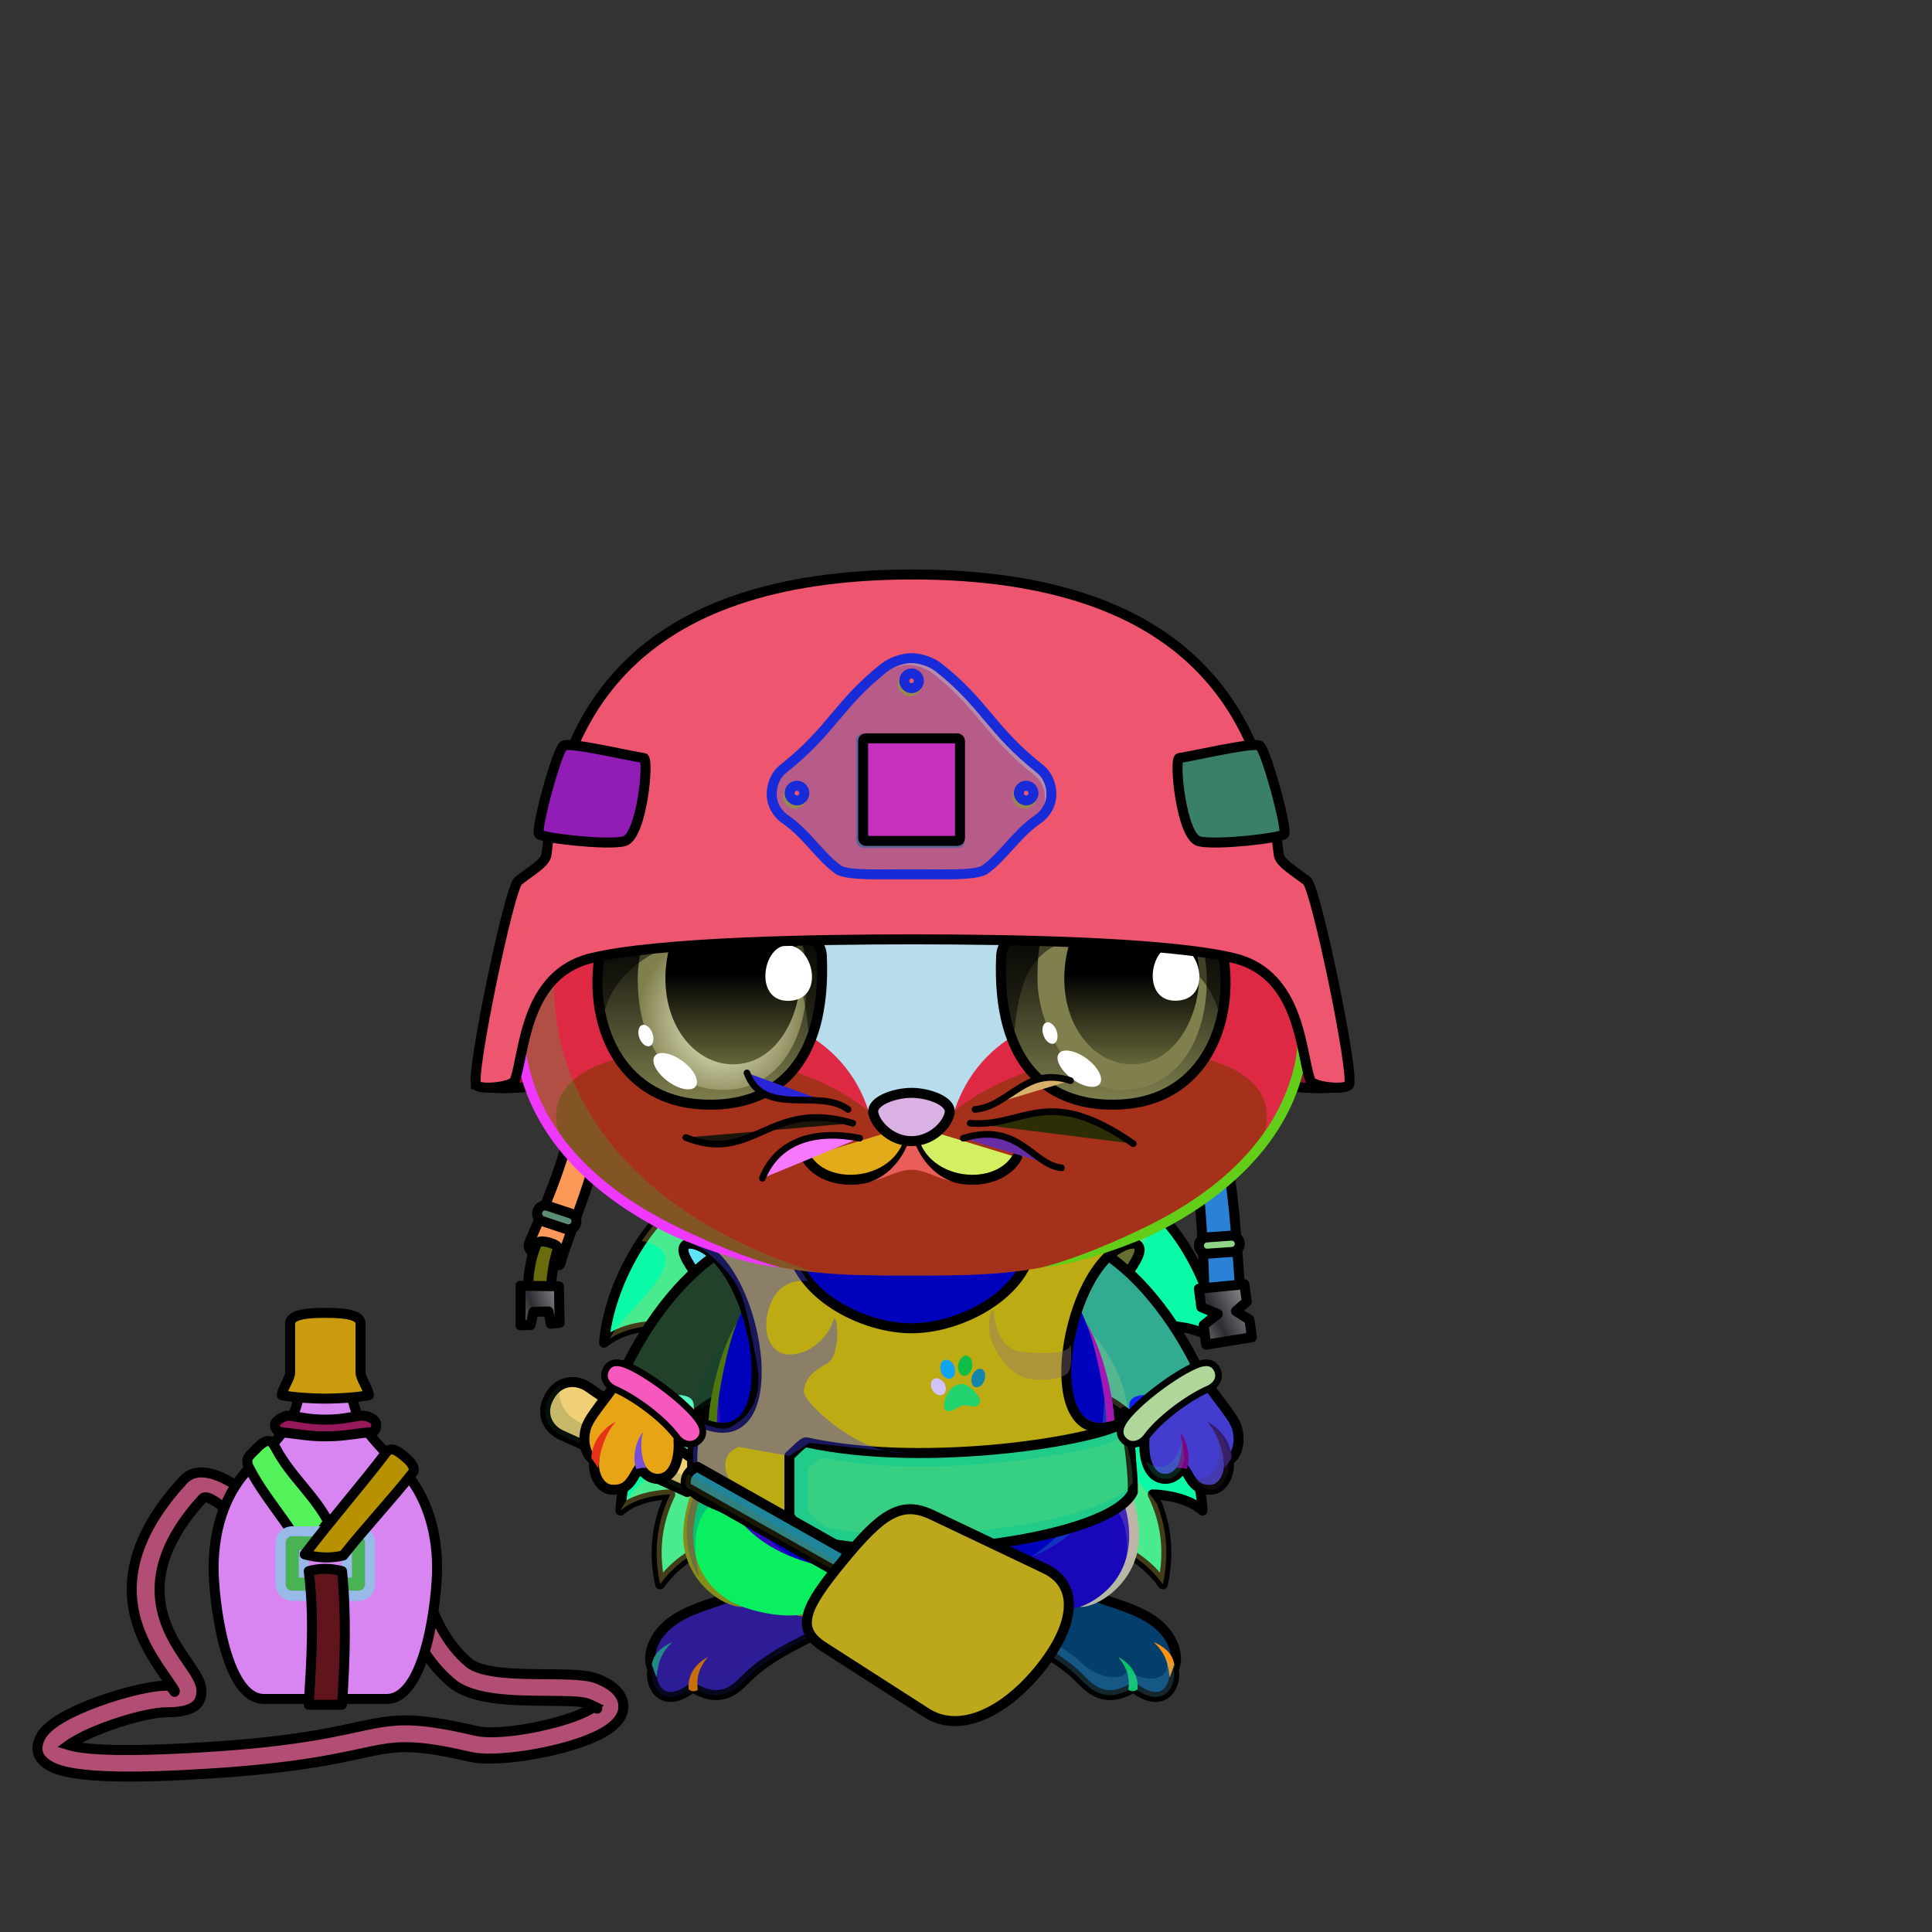<svg xmlns="http://www.w3.org/2000/svg" xmlns:xlink="http://www.w3.org/1999/xlink" style="shape-rendering:geometricPrecision; text-rendering:geometricPrecision; image-rendering:optimizeQuality; fill-rule:evenodd; clip-rule:evenodd" version="1.1" viewBox="0 0 29000 29000" xml:space="preserve"><rect x="0" y="0" width="29000" height="29000" fill="#333333" stroke="none"/><defs><style type="text/css">.HatMilitaryKevlarBack-Smallfil0 {fill:url(#HatMilitaryKevlarBack-Smallid84)}
.HatMilitaryKevlarBack-Smallstr0 {stroke:black;stroke-width:150}
.HatMilitaryKevlarBack-Smallfil1 {fill:url(#HatMilitaryKevlarBack-Smallid63)}
.HatMilitaryKevlarBack-Smallstr1 {stroke:black;stroke-width:150;stroke-linecap:round;stroke-linejoin:round}
.HatMilitaryKevlarBack-Smallfil2 {fill:url(#HatMilitaryKevlarBack-Smallid109)}
.HatMilitaryKevlarBack-Smallfil3 {fill:url(#HatMilitaryKevlarBack-Smallid46)}
.HatMilitaryKevlarBack-Smallfil4 {fill:url(#HatMilitaryKevlarBack-Smallid34)}
.HatMilitaryKevlarBack-Smallfil5 {fill:url(#HatMilitaryKevlarBack-Smallid93)}
.HatMilitaryKevlarBack-Smallfil6 {fill:url(#HatMilitaryKevlarBack-Smallid44)}
.HatMilitaryKevlarBack-Smallfil7 {fill:url(#HatMilitaryKevlarBack-Smallid42)}
.HatMilitaryKevlar-Smallfil8 {fill:url(#HatMilitaryKevlar-Smallid82)}
.HatMilitaryKevlar-Smallfil9 {fill:black;fill-opacity:0.4}
.HatMilitaryKevlar-Smallfil10 {fill:#f8f8f1;fill-opacity:0.2}
.HatMilitaryKevlar-Smallfil11 {fill:url(#HatMilitaryKevlar-Smallid81)}
.HatMilitaryKevlar-Smallfil14 {fill:url(#HatMilitaryKevlar-Smallid52)}
.HatMilitaryKevlar-Smallfil15 {fill:black}
.HatMilitaryKevlar-Smallfil16 {fill:#f8f8f1;fill-opacity:0.502}
.HatMilitaryKevlar-Smallfil17 {fill:#2B2A29;fill-opacity:0.502}
.HatMilitaryKevlar-Smallfil18 {fill:#f8f8f1;fill-rule:nonzero;fill-opacity:0.502}
.HatMilitaryKevlar-Smallfil12 {fill:none}
.HatMilitaryKevlar-Smallstr1 {stroke:black;stroke-width:150;stroke-linecap:round;stroke-linejoin:round}
.HatMilitaryKevlar-Smallfil13 {fill:url(#HatMilitaryKevlar-Smallid70)}
.HatMilitaryKevlar-Smallstr2 {stroke:black;stroke-width:150;stroke-linejoin:round}
.HatMilitaryKevlar-Smallstr3 {stroke:black;stroke-width:150;stroke-linecap:round}
.HatMilitaryKevlar-Smallfil19 {fill:url(#HatMilitaryKevlar-Smallid60)}
.WeaponFlySwatterBack-Smallfil1 {fill:black;fill-rule:nonzero;fill-opacity:0.2}
.WeaponFlySwatterBack-Smallfil9 {fill:url(#WeaponFlySwatterBack-Smallid30);fill-rule:nonzero}
.WeaponFlySwatterBack-Smallstr0 {stroke:black;stroke-width:150;stroke-linecap:round;stroke-linejoin:round}
.WeaponFlySwatter-Smallfil3 {fill:black;fill-opacity:0.2}
.WeaponFlySwatter-Smallfil11 {fill:url(#WeaponFlySwatter-Smallid31);fill-rule:nonzero}
.WeaponFlySwatter-Smallfil1 {fill:black;fill-rule:nonzero;fill-opacity:0.2}
.WeaponFlySwatter-Smallfil10 {fill:url(#WeaponFlySwatter-Smallid11)}
.WeaponFlySwatter-Smallstr0 {stroke:black;stroke-width:150;stroke-linecap:round;stroke-linejoin:round}
.WeaponFlySwatter-Smallfil5 {fill:none;fill-rule:nonzero}
.WeaponFlySwatter-Smallstr1 {stroke:black;stroke-width:150}
.NecklaceMilitaryVestBack-Smallfil24 {fill:url(#NecklaceMilitaryVestBack-Smallid129)}
.NecklaceMilitaryVestBack-Smallstr0 {stroke:black;stroke-width:150;stroke-linecap:round;stroke-linejoin:round}
.NecklaceMilitaryVestBack-Smallfil25 {fill:url(#NecklaceMilitaryVestBack-Smallid119)}
.NecklaceMilitaryVest-Smallfil26 {fill:url(#NecklaceMilitaryVest-Smallid39)}
.NecklaceMilitaryVest-Smallfil27 {fill:white;fill-opacity:0.502}
.NecklaceMilitaryVest-Smallfil9 {fill:black;fill-opacity:0.2}
.NecklaceMilitaryVest-Smallfil7 {fill:black;fill-opacity:0.4}
.NecklaceMilitaryVest-Smallfil30 {fill:url(#NecklaceMilitaryVest-Smallid111)}
.NecklaceMilitaryVest-Smallfil31 {fill:black;fill-opacity:0.502}
.NecklaceMilitaryVest-Smallfil33 {fill:url(#NecklaceMilitaryVest-Smallid88)}
.NecklaceMilitaryVest-Smallfil34 {fill:black}
.NecklaceMilitaryVest-Smallfil28 {fill:url(#NecklaceMilitaryVest-Smallid66)}
.NecklaceMilitaryVest-Smallstr0 {stroke:black;stroke-width:150;stroke-linecap:round;stroke-linejoin:round}
.NecklaceMilitaryVest-Smallfil29 {fill:url(#NecklaceMilitaryVest-Smallid128)}
.NecklaceMilitaryVest-Smallfil5 {fill:none}
.NecklaceMilitaryVest-Smallfil32 {fill:url(#NecklaceMilitaryVest-Smallid52)}
.NecklaceMilitaryVest-Smallstr2 {stroke:black;stroke-width:150}
.AccessoryFlaskWithWaterfil79 {fill:url(#AccessoryFlaskWithWaterid23)}
.AccessoryFlaskWithWaterfil1 {fill:black;fill-opacity:0.2}
.AccessoryFlaskWithWaterfil80 {fill:url(#AccessoryFlaskWithWaterid4)}
.AccessoryFlaskWithWaterfil48 {fill:white;fill-opacity:0.502}
.AccessoryFlaskWithWaterfil82 {fill:url(#AccessoryFlaskWithWaterid30)}
.AccessoryFlaskWithWaterfil15 {fill:black}
.AccessoryFlaskWithWaterfil78 {fill:url(#AccessoryFlaskWithWaterid25)}
.AccessoryFlaskWithWaterstr1 {stroke:black;stroke-width:150}
.AccessoryFlaskWithWaterfil2 {fill:none}
.AccessoryFlaskWithWaterstr4 {stroke:black;stroke-width:150}
.AccessoryFlaskWithWaterstr3 {stroke:black;stroke-width:150;stroke-linecap:round;stroke-linejoin:round}
.AccessoryFlaskWithWaterfil81 {fill:url(#AccessoryFlaskWithWaterid81)}
.AccessoryFlaskWithWaterstr0 {stroke:black;stroke-width:150;stroke-linecap:round;stroke-linejoin:round}
.AccessoryFlaskWithWaterfil83 {fill:url(#AccessoryFlaskWithWaterid79)}
.AccessoryFlaskWithWaterfil84 {fill:url(#AccessoryFlaskWithWaterid16)}
.AccessoryFlaskWithWaterfil85 {fill:url(#AccessoryFlaskWithWaterid13)}
.Tail-Hedgehog0fil2 {fill:black;fill-opacity:0.302}
.Tail-Hedgehog0fil29 {fill:url(#Tail-Hedgehog0id156)}
.Tail-Hedgehog0str0 {stroke:black;stroke-width:150;stroke-linecap:round;stroke-linejoin:round}
.RightFoot-Hedgehog0fil43 {fill:black}
.RightFoot-Hedgehog0fil11 {fill:black;fill-opacity:0.2}
.RightFoot-Hedgehog0fil42 {fill:#f7dcd0}
.RightFoot-Hedgehog0str0 {stroke:black;stroke-width:150;stroke-linecap:round;stroke-linejoin:round}
.RightLeg-Hedgehog0fil48 {fill:url(#RightLeg-Hedgehog0id47)}
.RightLeg-Hedgehog0fil10 {fill:black;fill-rule:nonzero}
.RightLeg-Hedgehog0fil11 {fill:black;fill-opacity:0.2}
.LeftFoot-Hedgehog0fil11 {fill:black;fill-opacity:0.2}
.LeftFoot-Hedgehog0fil43 {fill:black}
.LeftFoot-Hedgehog0fil42 {fill:#f7dcd0}
.LeftFoot-Hedgehog0str0 {stroke:black;stroke-width:150;stroke-linecap:round;stroke-linejoin:round}
.LeftLeg-Hedgehog0fil53 {fill:url(#LeftLeg-Hedgehog0id5)}
.LeftLeg-Hedgehog0fil10 {fill:black;fill-rule:nonzero}
.LeftLeg-Hedgehog0fil11 {fill:black;fill-opacity:0.2}
.RightHand-Hedgehog0fil11 {fill:black;fill-opacity:0.2}
.RightHand-Hedgehog0fil56 {fill:url(#RightHand-Hedgehog0id68)}
.RightHand-Hedgehog0str0 {stroke:black;stroke-width:150;stroke-linecap:round;stroke-linejoin:round}
.RightPaw-Hedgehog0fil61 {fill:#ddae99}
.RightPaw-Hedgehog0fil43 {fill:black}
.RightPaw-Hedgehog0fil11 {fill:black;fill-opacity:0.2}
.RightPaw-Hedgehog0fil4 {fill:none}
.RightPaw-Hedgehog0str0 {stroke:black;stroke-width:150;stroke-linecap:round;stroke-linejoin:round}
.LeftHand-Hedgehog0fil11 {fill:black;fill-opacity:0.2}
.LeftHand-Hedgehog0fil64 {fill:url(#LeftHand-Hedgehog0id78)}
.LeftHand-Hedgehog0str0 {stroke:black;stroke-width:150;stroke-linecap:round;stroke-linejoin:round}
.Body-Hedgehog0fil67 {fill:url(#Body-Hedgehog0id9)}
.Body-Hedgehog0fil11 {fill:black;fill-opacity:0.2}
.Body-Hedgehog0fil10 {fill:black;fill-rule:nonzero}
.LeftPaw-Hedgehog0fil72 {fill:#ddae99}
.LeftPaw-Hedgehog0fil11 {fill:black;fill-opacity:0.2}
.LeftPaw-Hedgehog0fil43 {fill:black}
.LeftPaw-Hedgehog0fil4 {fill:none}
.LeftPaw-Hedgehog0str0 {stroke:black;stroke-width:150;stroke-linecap:round;stroke-linejoin:round}
.Head-Hedgehog7fil111 {fill:url(#Head-Hedgehog7id4)}
.Head-Hedgehog7fil118 {fill:#f8f8f1;fill-opacity:0.6}
.Head-Hedgehog7fil11 {fill:black;fill-opacity:0.2}
.Head-Hedgehog7fil10 {fill:black;fill-rule:nonzero}
.Head-Hedgehog7fil119 {fill:url(#Head-Hedgehog7id70)}
.Mouth-Hedgehog8fil43 {fill:black}
.Mouth-Hedgehog8fil4 {fill:none}
.Mouth-Hedgehog8str0 {stroke:black;stroke-width:150;stroke-linecap:round;stroke-linejoin:round}
.Eyes-Hedgehog5fil151 {fill:url(#Eyes-Hedgehog5id0)}
.Eyes-Hedgehog5fil152 {fill:url(#Eyes-Hedgehog5id173)}
.Eyes-Hedgehog5fil153 {fill:url(#Eyes-Hedgehog5id92)}
.Eyes-Hedgehog5fil121 {fill:white}
.Eyes-Hedgehog5fil128 {fill:black;fill-opacity:0.502}
.Eyes-Hedgehog5fil124 {fill:#a28644}
.Eyes-Hedgehog5fil11 {fill:black;fill-opacity:0.2}
.Eyes-Hedgehog5fil154 {fill:url(#Eyes-Hedgehog5id73)}
.Eyes-Hedgehog5fil155 {fill:url(#Eyes-Hedgehog5id174)}
.Eyes-Hedgehog5fil156 {fill:url(#Eyes-Hedgehog5id75)}
.Eyes-Hedgehog5fil4 {fill:none}
.Eyes-Hedgehog5str1 {stroke:black;stroke-width:150}
.Moustache-Hedgehog3fil4 {fill:none}
.Moustache-Hedgehog3str2 {stroke:black;stroke-width:100;stroke-linecap:round;stroke-linejoin:round}
.Nose-Hedgehog0fil186 {fill:url(#Nose-Hedgehog0id133)}
.Nose-Hedgehog0str0 {stroke:black;stroke-width:150;stroke-linecap:round;stroke-linejoin:round}
.BraceletSteel-Smallfil10 {fill:url(#BraceletSteel-Smallid311);fill-rule:nonzero}
.BraceletSteel-Smallstr1 {stroke:black;stroke-width:100}
.BraceletSteel-Smallfil11 {fill:url(#BraceletSteel-Smallid310);fill-rule:nonzero}
</style><linearGradient gradientUnits="userSpaceOnUse" id="HatMilitaryKevlarBack-Smallid84" x1="15440.6" x2="11924.9" xlink:href="#HatMilitaryKevlarBack-Smallid68" y1="17879.7" y2="12374.7">
  </linearGradient><linearGradient gradientUnits="userSpaceOnUse" id="HatMilitaryKevlarBack-Smallid63" x1="8524.73" x2="8492.02" xlink:href="#HatMilitaryKevlarBack-Smallid55" y1="18969.6" y2="16155.7">
  </linearGradient><linearGradient gradientUnits="userSpaceOnUse" id="HatMilitaryKevlarBack-Smallid109" x1="19018.4" x2="17287.7" xlink:href="#HatMilitaryKevlarBack-Smallid55" y1="18343.3" y2="17211.5">
  </linearGradient><linearGradient gradientUnits="userSpaceOnUse" id="HatMilitaryKevlarBack-Smallid46" x1="8004.84" x2="8303.34" y1="18721.3" y2="19347.7">
   <stop offset="0" style="stop-opacity:1; stop-color:#696363"/>
   <stop offset="1" style="stop-opacity:1; stop-color:#D1CECA"/>
  </linearGradient><linearGradient gradientUnits="userSpaceOnUse" id="HatMilitaryKevlarBack-Smallid34" x1="7830.14" x2="8382.56" y1="19693.1" y2="19499.3">
   <stop offset="0" style="stop-opacity:1; stop-color:#5C5757"/>
   <stop offset="0.302" style="stop-opacity:1; stop-color:#2D2C32"/>
   <stop offset="1" style="stop-opacity:1; stop-color:#817F82"/>
  </linearGradient><linearGradient gradientUnits="userSpaceOnUse" id="HatMilitaryKevlarBack-Smallid93" x1="18074.1" x2="18713.8" xlink:href="#HatMilitaryKevlarBack-Smallid34" y1="19892.6" y2="19569.2">
  </linearGradient><linearGradient gradientUnits="userSpaceOnUse" id="HatMilitaryKevlarBack-Smallid44" x1="8262.93" x2="8452.03" y1="18075" y2="18471.9">
   <stop offset="0" style="stop-opacity:1; stop-color:#6A6D70"/>
   <stop offset="1" style="stop-opacity:1; stop-color:#D0D7DB"/>
  </linearGradient><linearGradient gradientUnits="userSpaceOnUse" id="HatMilitaryKevlarBack-Smallid42" x1="18191.2" x2="18416.1" xlink:href="#HatMilitaryKevlarBack-Smallid40" y1="18538.7" y2="18827.4">
  </linearGradient><linearGradient gradientUnits="userSpaceOnUse" id="HatMilitaryKevlar-Smallid82" x1="8204.5" x2="19192.5" xlink:href="#HatMilitaryKevlar-Smallid39" y1="14401.8" y2="10547.3">
  </linearGradient><linearGradient gradientUnits="userSpaceOnUse" id="HatMilitaryKevlar-Smallid81" x1="8790.32" x2="18575.2" xlink:href="#HatMilitaryKevlar-Smallid61" y1="16675" y2="13242.5">
  </linearGradient><linearGradient gradientUnits="userSpaceOnUse" id="HatMilitaryKevlar-Smallid52" x1="11899.5" x2="15466" xlink:href="#HatMilitaryKevlar-Smallid49" y1="12127.8" y2="10877.2">
  </linearGradient><linearGradient gradientUnits="userSpaceOnUse" id="HatMilitaryKevlar-Smallid70" x1="8264.08" x2="9510" xlink:href="#HatMilitaryKevlar-Smallid64" y1="12382" y2="11447.2">
  </linearGradient><linearGradient gradientUnits="userSpaceOnUse" id="HatMilitaryKevlar-Smallid60" x1="17855.5" x2="19101.4" xlink:href="#HatMilitaryKevlar-Smallid59" y1="12382" y2="11447.2">
  </linearGradient><linearGradient gradientUnits="userSpaceOnUse" id="WeaponFlySwatterBack-Smallid30" x1="8680.77" x2="10042.5" xlink:href="#WeaponFlySwatterBack-Smallid24" y1="22285.7" y2="20854.8">
  </linearGradient><linearGradient gradientUnits="userSpaceOnUse" id="WeaponFlySwatter-Smallid31" x1="12867.3" x2="15287.2" xlink:href="#WeaponFlySwatter-Smallid24" y1="25515.5" y2="22972.5">
  </linearGradient><linearGradient gradientUnits="userSpaceOnUse" id="WeaponFlySwatter-Smallid11" x1="10303.6" x2="12723" xlink:href="#WeaponFlySwatter-Smallid0" y1="22872.1" y2="22743.4">
  </linearGradient><linearGradient gradientUnits="userSpaceOnUse" id="NecklaceMilitaryVestBack-Smallid129" x1="11158" x2="11054" xlink:href="#NecklaceMilitaryVestBack-Smallid8" y1="18672.8" y2="22033.7">
  </linearGradient><linearGradient gradientUnits="userSpaceOnUse" id="NecklaceMilitaryVestBack-Smallid119" x1="16309.8" x2="16205.8" xlink:href="#NecklaceMilitaryVestBack-Smallid8" y1="18672.8" y2="22033.7">
  </linearGradient><linearGradient gradientUnits="userSpaceOnUse" id="NecklaceMilitaryVest-Smallid39" x1="13681.9" x2="13681.9" xlink:href="#NecklaceMilitaryVest-Smallid2" y1="23151.3" y2="18328.7">
  </linearGradient><linearGradient gradientUnits="userSpaceOnUse" id="NecklaceMilitaryVest-Smallid111" x1="15984.1" x2="15921.4" xlink:href="#NecklaceMilitaryVest-Smallid2" y1="18321.3" y2="20347.1">
  </linearGradient><linearGradient gradientUnits="userSpaceOnUse" id="NecklaceMilitaryVest-Smallid88" x1="16969.9" x2="11883.6" xlink:href="#NecklaceMilitaryVest-Smallid3" y1="22257.1" y2="22343.1">
  </linearGradient><linearGradient gradientUnits="userSpaceOnUse" id="NecklaceMilitaryVest-Smallid66" x1="13681.9" x2="13681.9" xlink:href="#NecklaceMilitaryVest-Smallid2" y1="23151.3" y2="21502.5">
  </linearGradient><linearGradient gradientUnits="userSpaceOnUse" id="NecklaceMilitaryVest-Smallid128" x1="11442.4" x2="11379.7" xlink:href="#NecklaceMilitaryVest-Smallid2" y1="18321.3" y2="20347.1">
  </linearGradient><linearGradient gradientUnits="userSpaceOnUse" id="NecklaceMilitaryVest-Smallid52" x1="13833.4" x2="14946.5" xlink:href="#NecklaceMilitaryVest-Smallid14" y1="21080.6" y2="20495.1">
  </linearGradient><linearGradient gradientUnits="userSpaceOnUse" id="AccessoryFlaskWithWaterid23" x1="3205.91" x2="6561.17" y1="23126.1" y2="23126.1">
   <stop offset="0" style="stop-opacity:1; stop-color:#865126"/>
   <stop offset="0.149" style="stop-opacity:1; stop-color:#734F25"/>
   <stop offset="0.412" style="stop-opacity:1; stop-color:#4F341B"/>
   <stop offset="0.761" style="stop-opacity:1; stop-color:#BA833C"/>
   <stop offset="1" style="stop-opacity:1; stop-color:#855819"/>
  </linearGradient><linearGradient gradientUnits="userSpaceOnUse" id="AccessoryFlaskWithWaterid4" x1="4230.39" x2="5536.69" y1="20350.8" y2="20350.8">
   <stop offset="0" style="stop-opacity:1; stop-color:#424D4A"/>
   <stop offset="0.259" style="stop-opacity:1; stop-color:#707A78"/>
   <stop offset="0.451" style="stop-opacity:1; stop-color:#4C5654"/>
   <stop offset="0.69" style="stop-opacity:1; stop-color:#DFE9EB"/>
   <stop offset="1" style="stop-opacity:1; stop-color:#A4ADAB"/>
  </linearGradient><linearGradient gradientUnits="userSpaceOnUse" id="AccessoryFlaskWithWaterid30" x1="4716.11" x2="5050.97" y1="23904.1" y2="23034.9">
   <stop offset="0" style="stop-opacity:1; stop-color:#4D4B42"/>
   <stop offset="0.169" style="stop-opacity:1; stop-color:#707A78"/>
   <stop offset="0.341" style="stop-opacity:1; stop-color:#4C5654"/>
   <stop offset="0.569" style="stop-opacity:1; stop-color:#DFE9EB"/>
   <stop offset="1" style="stop-opacity:1; stop-color:#838577"/>
  </linearGradient><linearGradient gradientUnits="userSpaceOnUse" id="AccessoryFlaskWithWaterid25" x1="5672.23" x2="4247.15" y1="27034.1" y2="21734.6">
   <stop offset="0" style="stop-opacity:1; stop-color:#8A7A6E"/>
   <stop offset="0.259" style="stop-opacity:1; stop-color:#413836"/>
   <stop offset="0.651" style="stop-opacity:1; stop-color:#3B3332"/>
   <stop offset="1" style="stop-opacity:1; stop-color:#AB9780"/>
  </linearGradient><linearGradient gradientUnits="userSpaceOnUse" id="AccessoryFlaskWithWaterid81" x1="4549.26" x2="4088.46" y1="23238.9" y2="21722.7">
   <stop offset="0" style="stop-opacity:1; stop-color:#12131C"/>
   <stop offset="0.369" style="stop-opacity:1; stop-color:#3B3332"/>
   <stop offset="1" style="stop-opacity:1; stop-color:#AB9780"/>
  </linearGradient><linearGradient gradientUnits="userSpaceOnUse" id="AccessoryFlaskWithWaterid79" x1="4867.21" x2="5918.47" xlink:href="#AccessoryFlaskWithWaterid16" y1="23175.3" y2="21958.8">
  </linearGradient><linearGradient gradientUnits="userSpaceOnUse" id="AccessoryFlaskWithWaterid13" x1="4125.86" x2="5646.78" xlink:href="#AccessoryFlaskWithWaterid4" y1="21404.4" y2="21404.4">
  </linearGradient><linearGradient gradientUnits="userSpaceOnUse" id="Tail-Hedgehog0id156" x1="13681.9" x2="13681.9" xlink:href="#Tail-Hedgehog0id6" y1="18011.3" y2="24488.9">
  </linearGradient><linearGradient gradientUnits="objectBoundingBox" id="RightLeg-Hedgehog0id47" x1="50%" x2="50%" xlink:href="#RightLeg-Hedgehog0id5" y1="100%" y2="0%">
  </linearGradient><linearGradient gradientUnits="objectBoundingBox" id="LeftLeg-Hedgehog0id5" x1="50%" x2="50%" y1="100%" y2="0%">
   <stop offset="0" style="stop-opacity:1; stop-color:#f7dcd0"/>
   <stop offset="0.212" style="stop-opacity:1; stop-color:#f7dcd0"/>
   <stop offset="1" style="stop-opacity:1; stop-color:#ddae99"/>
  </linearGradient><linearGradient gradientUnits="objectBoundingBox" id="RightHand-Hedgehog0id68" x1="30.208%" x2="69.792%" y1="5.019%" y2="94.98%">
   <stop offset="0" style="stop-opacity:1; stop-color:#b88a76"/>
   <stop offset="0.141" style="stop-opacity:1; stop-color:#b88a76"/>
   <stop offset="0.71" style="stop-opacity:1; stop-color:#ddae99"/>
   <stop offset="1" style="stop-opacity:1; stop-color:#ddae99"/>
  </linearGradient><linearGradient gradientUnits="objectBoundingBox" id="LeftHand-Hedgehog0id78" x1="69.792%" x2="30.208%" xlink:href="#LeftHand-Hedgehog0id68" y1="5.019%" y2="94.98%">
  </linearGradient><linearGradient gradientUnits="objectBoundingBox" id="Body-Hedgehog0id9" x1="50%" x2="50%" y1="0%" y2="100%">
   <stop offset="0" style="stop-opacity:1; stop-color:#b88a76"/>
   <stop offset="0.102" style="stop-opacity:1; stop-color:#b88a76"/>
   <stop offset="0.349" style="stop-opacity:1; stop-color:#ddae99"/>
   <stop offset="1" style="stop-opacity:1; stop-color:#f7dcd0"/>
  </linearGradient><linearGradient gradientUnits="objectBoundingBox" id="Head-Hedgehog7id4" x1="50%" x2="50%" y1="100%" y2="0%">
   <stop offset="0" style="stop-opacity:1; stop-color:#b88a76"/>
   <stop offset="0.251" style="stop-opacity:1; stop-color:#ddae99"/>
   <stop offset="0.761" style="stop-opacity:1; stop-color:#f7dcd0"/>
   <stop offset="1" style="stop-opacity:1; stop-color:#f7dcd0"/>
  </linearGradient><linearGradient gradientUnits="userSpaceOnUse" id="Head-Hedgehog7id70" x1="13681.9" x2="13681.9" xlink:href="#Head-Hedgehog7id50" y1="16772.7" y2="12620.2">
  </linearGradient><linearGradient gradientUnits="userSpaceOnUse" id="Eyes-Hedgehog5id0" x1="10654.3" x2="10654.3" y1="16581.4" y2="13705.6">
   <stop offset="0" style="stop-opacity:1; stop-color:#80804f"/>
   <stop offset="1" style="stop-opacity:1; stop-color:black"/>
  </linearGradient><radialGradient cx="10842.9" cy="15298.5" fx="10842.9" fy="15298.5" gradientTransform="matrix(0.957 -0 -0 1 466 0)" gradientUnits="userSpaceOnUse" id="Eyes-Hedgehog5id173" r="1327.33" xlink:href="#Eyes-Hedgehog5id171">
  </radialGradient><linearGradient gradientUnits="userSpaceOnUse" id="Eyes-Hedgehog5id92" x1="10999.3" x2="10999.3" xlink:href="#Eyes-Hedgehog5id75" y1="13705.8" y2="15976.6">
  </linearGradient><linearGradient gradientUnits="userSpaceOnUse" id="Eyes-Hedgehog5id73" x1="16709.6" x2="16709.6" xlink:href="#Eyes-Hedgehog5id0" y1="16581.4" y2="13705.6">
  </linearGradient><radialGradient cx="50%" cy="60%" fx="50%" fy="60%" gradientUnits="objectBoundingBox" id="Eyes-Hedgehog5id174" r="50%" xlink:href="#Eyes-Hedgehog5id171">
  </radialGradient><linearGradient gradientUnits="userSpaceOnUse" id="Nose-Hedgehog0id133" x1="13681.9" x2="13681.9" y1="16404" y2="17128.6">
   <stop offset="0" style="stop-opacity:1; stop-color:#FFCCCC"/>
   <stop offset="1" style="stop-opacity:1; stop-color:#B37173"/>
  </linearGradient><linearGradient gradientUnits="userSpaceOnUse" id="BraceletSteel-Smallid311" x1="9277.62" x2="10345.2" xlink:href="#BraceletSteel-Smallid310" y1="20629.7" y2="21505.2">
  </linearGradient><linearGradient gradientUnits="userSpaceOnUse" id="HatMilitaryKevlarBack-Smallid68" x1="15769.2" x2="11595.4" y1="16643" y2="10069.5">
   <stop offset="0" style="stop-opacity:1; stop-color:#434242"/>
   <stop offset="1" style="stop-opacity:1; stop-color:#252525"/>
  </linearGradient><linearGradient gradientUnits="userSpaceOnUse" id="HatMilitaryKevlarBack-Smallid55" x1="7558.78" x2="7519.95" y1="17944.4" y2="14584.4">
   <stop offset="0" style="stop-opacity:1; stop-color:#565F63"/>
   <stop offset="1" style="stop-opacity:1; stop-color:#2F2F2F"/>
  </linearGradient><linearGradient gradientUnits="userSpaceOnUse" id="HatMilitaryKevlarBack-Smallid40" x1="18547" x2="18791.9" y1="17377.8" y2="17692.3">
   <stop offset="0" style="stop-opacity:1; stop-color:#6E6E6E"/>
   <stop offset="1" style="stop-opacity:1; stop-color:lightgrey"/>
  </linearGradient><linearGradient gradientUnits="userSpaceOnUse" id="HatMilitaryKevlar-Smallid39" x1="7178.02" x2="20222.8" y1="12831.4" y2="8228.79">
   <stop offset="0" style="stop-opacity:1; stop-color:#5C5757"/>
   <stop offset="0.302" style="stop-opacity:1; stop-color:#2D2C32"/>
   <stop offset="1" style="stop-opacity:1; stop-color:#74747A"/>
  </linearGradient><linearGradient gradientUnits="userSpaceOnUse" id="HatMilitaryKevlar-Smallid61" x1="8402.11" x2="18962.5" y1="15314.9" y2="11519.9">
   <stop offset="0" style="stop-opacity:1; stop-color:#5B5B5B"/>
   <stop offset="0.302" style="stop-opacity:1; stop-color:#2D2C32"/>
   <stop offset="1" style="stop-opacity:1; stop-color:#5C5B5E"/>
  </linearGradient><linearGradient gradientUnits="userSpaceOnUse" id="HatMilitaryKevlar-Smallid49" x1="11562" x2="15801.4" y1="10112.7" y2="8626.14">
   <stop offset="0" style="stop-opacity:1; stop-color:#5B5B5B"/>
   <stop offset="0.302" style="stop-opacity:1; stop-color:#2D2C32"/>
   <stop offset="1" style="stop-opacity:1; stop-color:#686669"/>
  </linearGradient><linearGradient gradientUnits="userSpaceOnUse" id="HatMilitaryKevlar-Smallid64" x1="7248.75" x2="8727.89" y1="10419.5" y2="9303.28">
   <stop offset="0" style="stop-opacity:1; stop-color:#0F0E0E"/>
   <stop offset="1" style="stop-opacity:1; stop-color:#1C1B1F"/>
  </linearGradient><linearGradient gradientUnits="userSpaceOnUse" id="HatMilitaryKevlar-Smallid59" x1="18185.8" x2="19530.5" y1="10568.4" y2="9534.85">
   <stop offset="0" style="stop-opacity:1; stop-color:#1F1E21"/>
   <stop offset="1" style="stop-opacity:1; stop-color:#35343A"/>
  </linearGradient><linearGradient gradientUnits="userSpaceOnUse" id="WeaponFlySwatterBack-Smallid24" x1="12160.4" x2="14712.1" y1="25216.2" y2="22534.8">
   <stop offset="0" style="stop-opacity:1; stop-color:#008011"/>
   <stop offset="1" style="stop-opacity:1; stop-color:#00BD55"/>
  </linearGradient><linearGradient gradientUnits="userSpaceOnUse" id="WeaponFlySwatter-Smallid24" x1="12160.4" x2="14712.1" y1="25216.2" y2="22534.8">
   <stop offset="0" style="stop-opacity:1; stop-color:#008011"/>
   <stop offset="1" style="stop-opacity:1; stop-color:#00BD55"/>
  </linearGradient><linearGradient gradientUnits="userSpaceOnUse" id="WeaponFlySwatter-Smallid0" x1="9457.05" x2="12008.3" y1="22428.9" y2="22293.2">
   <stop offset="0" style="stop-opacity:1; stop-color:#787878"/>
   <stop offset="1" style="stop-opacity:1; stop-color:#D6D6D6"/>
  </linearGradient><linearGradient gradientUnits="userSpaceOnUse" id="NecklaceMilitaryVestBack-Smallid8" x1="16442.2" x2="16332.9" y1="17736.9" y2="21506.7">
   <stop offset="0" style="stop-opacity:1; stop-color:#573C1C"/>
   <stop offset="1" style="stop-opacity:1; stop-color:#2B100C"/>
  </linearGradient><linearGradient gradientUnits="userSpaceOnUse" id="NecklaceMilitaryVest-Smallid2" x1="11329.7" x2="11263.8" y1="17342.6" y2="19614.9">
   <stop offset="0" style="stop-opacity:1; stop-color:#503B22"/>
   <stop offset="1" style="stop-opacity:1; stop-color:#D9B57B"/>
  </linearGradient><linearGradient gradientUnits="userSpaceOnUse" id="NecklaceMilitaryVest-Smallid3" x1="17135.4" x2="11793" y1="21757.3" y2="21853.7">
   <stop offset="0" style="stop-opacity:1; stop-color:#A7855C"/>
   <stop offset="0.149" style="stop-opacity:1; stop-color:#5F4733"/>
   <stop offset="0.522" style="stop-opacity:1; stop-color:#A4815B"/>
   <stop offset="1" style="stop-opacity:1; stop-color:#D9B57B"/>
  </linearGradient><linearGradient gradientUnits="userSpaceOnUse" id="NecklaceMilitaryVest-Smallid14" x1="13841" x2="15010.2" y1="20437.7" y2="19780.9">
   <stop offset="0" style="stop-opacity:1; stop-color:#574F4A"/>
   <stop offset="1" style="stop-opacity:1; stop-color:#F3F1D1"/>
  </linearGradient><linearGradient gradientUnits="userSpaceOnUse" id="AccessoryFlaskWithWaterid16" x1="4702.91" x2="5106.95" y1="25411.2" y2="23727">
   <stop offset="0" style="stop-opacity:1; stop-color:#5B5C63"/>
   <stop offset="0.51" style="stop-opacity:1; stop-color:#665E59"/>
   <stop offset="1" style="stop-opacity:1; stop-color:#AB9B89"/>
  </linearGradient><linearGradient gradientUnits="userSpaceOnUse" id="Tail-Hedgehog0id6" x1="13681.9" x2="13681.9" y1="6728.09" y2="11806.7">
   <stop offset="0" style="stop-opacity:1; stop-color:#807373"/>
   <stop offset="1" style="stop-opacity:1; stop-color:#989898"/>
  </linearGradient><linearGradient gradientUnits="objectBoundingBox" id="RightLeg-Hedgehog0id5" x1="50%" x2="50%" y1="100%" y2="0%">
   <stop offset="0" style="stop-opacity:1; stop-color:#f7dcd0"/>
   <stop offset="0.212" style="stop-opacity:1; stop-color:#f7dcd0"/>
   <stop offset="1" style="stop-opacity:1; stop-color:#ddae99"/>
  </linearGradient><linearGradient gradientUnits="objectBoundingBox" id="LeftHand-Hedgehog0id68" x1="30.208%" x2="69.792%" y1="5.019%" y2="94.98%">
   <stop offset="0" style="stop-opacity:1; stop-color:#b88a76"/>
   <stop offset="0.141" style="stop-opacity:1; stop-color:#b88a76"/>
   <stop offset="0.71" style="stop-opacity:1; stop-color:#ddae99"/>
   <stop offset="1" style="stop-opacity:1; stop-color:#ddae99"/>
  </linearGradient><linearGradient gradientUnits="userSpaceOnUse" id="Head-Hedgehog7id50" x1="13681.9" x2="13681.9" y1="18718" y2="12620.2">
   <stop offset="0" style="stop-opacity:1; stop-color:#a28644"/>
   <stop offset="1" style="stop-opacity:1; stop-color:#c9ac69"/>
  </linearGradient><radialGradient cx="16690" cy="15476.4" fx="16690" fy="15476.4" gradientTransform="matrix(1 -0 -0 0.872 0 1983)" gradientUnits="userSpaceOnUse" id="Eyes-Hedgehog5id171" r="1648.07">
   <stop offset="0" style="stop-opacity:1; stop-color:#ffffde"/>
   <stop offset="1" style="stop-opacity:1; stop-color:#80804f"/>
  </radialGradient><linearGradient gradientUnits="userSpaceOnUse" id="Eyes-Hedgehog5id75" x1="16987" x2="16987" y1="13705.8" y2="15976.6">
   <stop offset="0" style="stop-opacity:1; stop-color:black"/>
   <stop offset="0.4" style="stop-opacity:1; stop-color:black"/>
   <stop offset="1" style="stop-opacity:1; stop-color:#66663a"/>
  </linearGradient><linearGradient gradientUnits="userSpaceOnUse" id="BraceletSteel-Smallid310" x1="18086.3" x2="17018.7" y1="20629.7" y2="21505.2">
   <stop offset="0" style="stop-opacity:1; stop-color:#424352"/>
   <stop offset="0.11" style="stop-opacity:1; stop-color:#848690"/>
   <stop offset="0.251" style="stop-opacity:1; stop-color:#FFFFFC"/>
   <stop offset="0.471" style="stop-opacity:1; stop-color:#8D8F99"/>
   <stop offset="0.78" style="stop-opacity:1; stop-color:#16171A"/>
   <stop offset="1" style="stop-opacity:1; stop-color:#42444D"/>
  </linearGradient></defs><g id="Tail-Hedgehog0">
 <animateTransform additive="sum" attributeName="transform" dur="10" repeatCount="indefinite" type="translate" values="0;0 200;0;0 200;0;0 200;0;0 200;0"/>
  <g id="_1891249960224">
   <path class="Tail-Hedgehog0fil29 Tail-Hedgehog0str0" d="M10243 18011c-510,276 -1099,1258 -1176,2143 337,-271 804,-279 1126,-224 -586,264 -943,844 -960,1362 288,-215 636,-398 1044,-381 -498,400 -927,989 -963,1764 190,-172 506,-235 747,-244 -218,450 -249,900 -152,1350 188,-263 466,-491 841,-600 384,-112 1462,128 1523,454 62,326 324,707 625,829 1,-287 30,-617 271,-889 96,379 296,699 513,914 217,-215 416,-535 513,-914 241,272 270,602 271,889 301,-122 563,-503 625,-829 61,-326 1138,-566 1523,-454 375,109 652,337 841,600 97,-450 66,-900 -152,-1350 241,9 557,72 747,244 -36,-775 -465,-1364 -963,-1764 408,-17 756,166 1043,381 -16,-518 -373,-1098 -959,-1362 322,-55 789,-47 1125,224 -76,-885 -665,-1867 -1175,-2143 -670,147 -2745,630 -3415,776l-24 -5 -24 5c-670,-146 -2745,-629 -3415,-776z" style="fill:#0bfaa8"/>
   <path class="Tail-Hedgehog0fil2" d="M10194 18040c-189,117 -385,325 -560,585 941,205 -259,1028 -480,1467 327,-210 744,-213 1039,-162 438,198 -561,567 -594,1134 204,-100 430,-163 678,-153 552,663 -651,1099 -963,1764 190,-172 506,-235 747,-244 -218,450 -249,900 -152,1350 188,-263 466,-491 841,-600 384,-112 1462,128 1523,454 62,326 324,707 625,829 1,-287 30,-617 271,-889 96,379 296,699 513,914 217,-215 416,-535 513,-914 241,272 270,602 271,889 301,-122 563,-503 625,-829 61,-326 1138,-566 1523,-454 375,109 652,337 841,600 86,-400 71,-800 -86,-1200 -136,-245 -526,-445 -473,-927 72,-653 339,-1711 295,-2114 -244,-477 -122,-923 282,-1242 -117,-125 -236,-224 -352,-287 -670,147 -2745,630 -3415,776 -8,-2 -16,-3 -24,-5 -8,2 -16,3 -24,5 -648,-142 -2611,-598 -3345,-760 -40,4 -79,9 -119,13z" style="fill:#dac754"/>
  </g>
 </g><g id="NecklaceMilitaryVestBack-Small">
 <animateTransform additive="sum" attributeName="transform" dur="10" repeatCount="indefinite" type="translate" values="0;0 200;0;0 200;0;0 200;0;0 200;0"/>
  <g id="_2617338206864">
   <path class="NecklaceMilitaryVestBack-Smallfil24 NecklaceMilitaryVestBack-Smallstr0" d="M10347 18660c-321,91 309,612 569,1250 100,247 281,848 181,1066 -141,310 -589,209 -620,355 0,0 186,691 218,715 32,24 1259,-561 1259,-561 0,0 -221,-2488 -271,-2512 -49,-23 -483,-199 -472,-253 -288,-20 -576,-40 -864,-60z" style="fill:#5de2f6"/>
   <path class="NecklaceMilitaryVestBack-Smallfil25 NecklaceMilitaryVestBack-Smallstr0" d="M17017 18660c321,91 -309,612 -569,1250 -100,247 -281,848 -181,1066 141,310 589,209 619,355 0,0 -185,691 -217,715 -32,24 -1259,-561 -1259,-561 0,0 221,-2488 270,-2512 50,-23 484,-199 473,-253 288,-20 576,-40 864,-60z" style="fill:#686d31"/>
  </g>
 </g><g id="HatMilitaryKevlarBack-Small">
  <animateTransform additive="sum" attributeName="transform" dur="10" repeatCount="indefinite" type="translate" values="0;0 200;0;0 200;0;0 200;0;0 200;0"/>
  <g id="_2617308324192">
   <path class="HatMilitaryKevlarBack-Smallfil0 HatMilitaryKevlarBack-Smallstr0" d="M7150 16288c476,-2621 2334,-2362 6533,-2362 4199,0 6056,-259 6533,2362 -926,259 -3027,-634 -6533,-634 -3507,0 -5608,893 -6533,634z" style="fill:#920d2e"/>
   <path class="HatMilitaryKevlarBack-Smallfil1 HatMilitaryKevlarBack-Smallstr1" d="M8617 16215c0,0 -44,260 -77,731 -33,470 -577,1648 -602,1725 -52,161 449,382 470,305 139,-494 613,-1545 603,-2095 -11,-550 65,-554 72,-748 -149,27 -309,55 -466,82z" style="fill:#fc9959"/>
   <path class="HatMilitaryKevlarBack-Smallfil2 HatMilitaryKevlarBack-Smallstr1" d="M17686 16028c-5,-67 -59,355 153,990 213,635 234,2285 240,2366 13,168 560,183 551,103 -59,-509 -89,-1845 -333,-2563 -243,-719 -125,-640 -192,-822 -195,-35 -260,-51 -419,-74z" style="fill:#2b81d6"/>
   <path class="HatMilitaryKevlarBack-Smallfil3 HatMilitaryKevlarBack-Smallstr1" d="M8375 18741c-60,172 -102,428 -103,616 -1,108 -306,84 -322,40 -53,-147 19,-565 115,-737 38,-68 333,17 310,81z" style="fill:#6a6c0c"/>
   <polygon class="HatMilitaryKevlarBack-Smallfil4 HatMilitaryKevlarBack-Smallstr1" points="8390,19308 7814,19299 7813,19893 7964,19889 8008,19692 8233,19685 8267,19869 8400,19857 "/>
   <polygon class="HatMilitaryKevlarBack-Smallfil5 HatMilitaryKevlarBack-Smallstr1" points="18678,19277 17996,19344 18032,19620 18279,19723 18066,19891 18104,20185 18792,20072 18754,19809 18552,19681 18715,19538 "/>
   <path class="HatMilitaryKevlarBack-Smallfil6 HatMilitaryKevlarBack-Smallstr0" d="M8145 18331c-64,-21 -98,-90 -77,-153 21,-64 89,-99 153,-78l349 116c63,21 98,89 77,153 -21,64 -90,99 -153,78l-349 -116z" style="fill:#5b8f75"/>
   <path class="HatMilitaryKevlarBack-Smallfil7 HatMilitaryKevlarBack-Smallstr0" d="M18128 18818c-67,5 -126,-46 -131,-113 -5,-68 46,-126 114,-131l368 -26c68,-5 126,46 131,113 5,68 -46,126 -113,131l-369 26z" style="fill:#8ed587"/>
  </g>
 </g><g id="RightFoot-Hedgehog0">
  <path class="RightFoot-Hedgehog0fil42 RightFoot-Hedgehog0str0" d="M17616 25049c58,229 -133,641 -602,281 -416,252 -643,30 -786,-117 -427,-437 -1001,-608 -1224,-792 -174,-144 96,-471 85,-641 326,80 773,48 1052,-20 166,306 1110,284 1425,840 100,176 108,360 50,449z" style="fill:#033e6d"/>
  <path class="RightFoot-Hedgehog0fil43" d="M17075 25357c18,-210 -100,-383 -289,-485 131,162 175,299 151,492 36,28 93,34 138,-7z" style="fill:#05c464"/>
  <path class="RightFoot-Hedgehog0fil43" d="M17627 24985c-28,-165 -141,-261 -310,-338 177,173 216,307 240,534 21,-62 50,-133 70,-196z" style="fill:#ff940a"/>
  <path class="RightFoot-Hedgehog0fil11" d="M17616 25049c58,229 -133,641 -602,281 -416,252 -643,30 -786,-117 -427,-437 -1001,-608 -1224,-792 -111,-92 -42,-257 20,-409 59,405 671,455 1222,959 269,246 667,277 693,61 92,226 704,254 554,-143 42,29 93,66 147,105 -6,21 -14,40 -24,55z" style="fill:#67c2ea"/>
 </g><g id="LeftFoot-Hedgehog0">
  <path class="LeftFoot-Hedgehog0fil42 LeftFoot-Hedgehog0str0" d="M9796 25049c-58,229 132,641 602,281 416,252 642,30 786,-117 427,-437 1000,-608 1223,-792 175,-144 -96,-471 -84,-641 -326,80 -774,48 -1053,-20 -166,306 -1110,284 -1425,840 -100,176 -108,360 -49,449z" style="fill:#2f1b95"/>
  <path class="LeftFoot-Hedgehog0fil11" d="M9796 25049c-58,229 132,641 602,281 416,252 642,30 786,-117 427,-437 1000,-608 1223,-792 111,-92 42,-257 -20,-409 -59,405 -671,455 -1222,959 -268,246 -666,277 -692,61 -93,226 -705,254 -554,-143 -43,29 -94,66 -148,105 6,21 14,40 25,55z" style="fill:#1d2797"/>
  <path class="LeftFoot-Hedgehog0fil43" d="M10337 25357c-19,-210 99,-383 288,-485 -131,162 -175,299 -151,492 -35,28 -93,34 -137,-7z" style="fill:#c86f09"/>
  <path class="LeftFoot-Hedgehog0fil43" d="M9784 24985c29,-165 142,-261 311,-338 -178,173 -217,307 -241,534 -20,-62 -49,-133 -70,-196z" style="fill:#228986"/>
 </g><g id="RightLeg-Hedgehog0">
  <path class="RightLeg-Hedgehog0fil48" d="M13668 23779c967,1 1275,748 2492,357 1135,-365 1011,-1425 437,-2346l-1468 -574c-289,401 -798,1265 -1461,1300l0 1263z" style="fill:#1908ba"/>
  <path class="RightLeg-Hedgehog0fil10" d="M13678 23853c373,1 647,119 917,236 100,43 536,225 802,158 -304,-37 -584,-227 -743,-296 -283,-122 -571,-246 -976,-247l0 149zm2756 -2176c149,216 274,444 364,670 100,250 156,499 152,728 -14,725 -589,997 -739,1045 276,14 875,-379 888,-1043 5,-249 -55,-517 -162,-785 -99,-250 -240,-501 -408,-739l-95 124z" style="fill:#b5b8a3"/>
  <path class="RightLeg-Hedgehog0fil11" d="M16859 23678c291,-452 265,-1206 -216,-1646 -364,384 -390,545 -378,566 409,-250 803,197 594,1080z" style="fill:#efa6c0"/>
 </g><g id="LeftLeg-Hedgehog0">
  <path class="LeftLeg-Hedgehog0fil53" d="M13678 23779c-968,1 -1266,748 -2483,357 -1135,-365 -1010,-1425 -437,-2346l1468 -574c289,401 788,1265 1452,1300l0 1263z" style="fill:#0aef5f"/>
  <path class="LeftLeg-Hedgehog0fil10" d="M13678 23853c-374,1 -648,119 -918,236 -100,43 -536,225 -802,158 304,-37 584,-227 743,-296 283,-122 571,-246 977,-247l0 149zm-2756 -2176c-150,216 -275,444 -365,670 -100,250 -156,499 -151,728 13,725 588,997 738,1045 -276,14 -875,-379 -888,-1043 -5,-249 55,-517 162,-785 99,-250 240,-501 408,-739l96 124z" style="fill:#868b1a"/>
  <path class="LeftLeg-Hedgehog0fil11" d="M10497 23678c-292,-452 -266,-1206 215,-1646 364,384 390,545 378,566 -409,-250 -803,197 -593,1080z" style="fill:#030adb"/>
 </g><g id="RightHand-Hedgehog0">
 <animateTransform additive="sum" attributeName="transform" dur="10" repeatCount="indefinite" type="translate" values="0;0 200;0;0 200;0;0 200;0;0 200;0"/>
  <path class="RightHand-Hedgehog0fil56 RightHand-Hedgehog0str0" d="M16378 18692c699,369 1263,1150 1599,1845 252,523 -745,991 -1014,732 -193,-186 -386,-294 -613,-339 -83,-786 -377,-1485 -807,-1998 351,-62 639,-144 835,-240z" style="fill:#31ab92"/>
  <path class="RightHand-Hedgehog0fil11" d="M16936 21243c-185,-170 -370,-270 -586,-313 -47,-446 -162,-864 -332,-1237 615,434 879,1022 918,1550z" style="fill:#e7e889"/>
 </g><g id="LeftHand-Hedgehog0">
 <animateTransform additive="sum" attributeName="transform" dur="10" repeatCount="indefinite" type="translate" values="0;0 200;0;0 200;0;0 200;0;0 200;0"/>
  <path class="LeftHand-Hedgehog0fil64 LeftHand-Hedgehog0str0" d="M10986 18692c-699,369 -1263,1150 -1599,1845 -252,523 745,991 1013,732 194,-186 387,-294 614,-339 83,-786 377,-1485 807,-1998 -351,-62 -639,-144 -835,-240z" style="fill:#22412a"/>
  <path class="LeftHand-Hedgehog0fil11" d="M10428 21243c184,-170 370,-270 586,-313 47,-446 162,-864 332,-1237 -615,434 -879,1022 -918,1550z" style="fill:#034930"/>
 </g><g id="Body-Hedgehog0">
 <animateTransform additive="sum" attributeName="transform" dur="10" repeatCount="indefinite" type="translate" values="0;0 200;0;0 200;0;0 200;0;0 200;0"/>
  <path class="Body-Hedgehog0fil67" d="M13682 23636c-1477,0 -2736,-317 -2979,-1737 -144,-843 286,-2153 892,-3046 556,109 1286,175 2087,175 801,0 1531,-66 2087,-175 606,893 1036,2203 892,3046 -243,1420 -1502,1737 -2979,1737z" style="fill:#0103bc"/>
  <path class="Body-Hedgehog0fil11" d="M11882 23368c-610,-246 -1046,-692 -1179,-1469 -57,-332 -24,-737 73,-1161 44,1407 281,2075 1106,2630z" style="fill:#f530cd"/>
  <path class="Body-Hedgehog0fil10" d="M10914 22537c-141,-186 -224,-430 -261,-694 -28,-202 -29,-416 -9,-626 35,-378 197,-1016 416,-1358 -130,315 -277,999 -296,1371 -23,438 13,904 150,1307z" style="fill:#4f780c"/>
  <path class="Body-Hedgehog0fil11" d="M15481 23368c611,-246 1047,-692 1180,-1469 57,-332 24,-737 -73,-1161 -44,1407 -281,2075 -1107,2630z" style="fill:#55f5be"/>
  <path class="Body-Hedgehog0fil10" d="M16450 22537c249,-328 316,-836 270,-1320 -35,-378 -197,-1016 -416,-1358 130,315 277,999 296,1371 23,438 -13,904 -150,1307z" style="fill:#a318b2"/>
 </g><g id="WeaponFlySwatterBack-Small">
 <animateTransform additive="sum" attributeName="transform" dur="10" repeatCount="indefinite" type="translate" values="0;0 200;0;0 200;0;0 200;0;0 200;0"/>
  <g id="_2367108398624">
   <path class="WeaponFlySwatterBack-Smallfil9 WeaponFlySwatterBack-Smallstr0" d="M10341 22147l200 -150 -1712 -1177c-159,-110 -429,-128 -583,145 -155,274 1,496 177,575l1893 856 25 -249z" style="fill:#f0d077"/>
   <path class="WeaponFlySwatterBack-Smallfil1" d="M8412 20791c-62,35 -119,91 -166,174 -155,274 1,496 177,575l1893 856 21 -209c-441,-212 -1596,-774 -1774,-928 -143,-125 -196,-316 -151,-468z" style="fill:#215636"/>
  </g>
 </g><g id="RightPaw-Hedgehog0">
 <animateTransform additive="sum" attributeName="transform" dur="10" repeatCount="indefinite" type="translate" values="0;0 200;0;0 200;0;0 200;0;0 200;0"/>
  <path class="RightPaw-Hedgehog0fil61" d="M17864 20421c184,453 629,783 699,998 77,240 -18,466 -126,513 38,206 -104,428 -245,428 -293,0 -324,-205 -437,-341 -104,194 -282,219 -407,135 -156,-104 -201,-398 -167,-539 -32,-115 -136,-329 -216,-410 -165,-601 1086,134 899,-784z" style="fill:#1020f2"/>
  <path class="RightPaw-Hedgehog0fil4 RightPaw-Hedgehog0str0" d="M17930 20445c178,390 563,759 633,974 77,240 -11,453 -119,500 27,201 -81,425 -252,441 -291,28 -324,-205 -437,-341 -99,188 -283,219 -407,135 -129,-86 -185,-306 -169,-538 -54,-150 -178,-313 -300,-425" style="fill:#423dcf"/>
  <path class="RightPaw-Hedgehog0fil43" d="M17658 22038c71,-116 109,-352 54,-541 122,143 164,426 98,556 -33,-15 -109,-28 -152,-15z" style="fill:#7b0385"/>
  <path class="RightPaw-Hedgehog0fil43" d="M18383 22035c-21,-280 -114,-523 -262,-696 185,99 351,283 368,545 -35,48 -71,103 -106,151z" style="fill:#361c6e"/>
  <path class="RightPaw-Hedgehog0fil11" d="M17726 22066c-105,150 -264,165 -378,88 -68,-45 -114,-125 -143,-214 212,167 465,72 544,-351 10,106 19,211 29,317 -17,53 -35,106 -52,160z" style="fill:#2fb98e"/>
  <path class="RightPaw-Hedgehog0fil11" d="M18473 21910c-12,10 -24,17 -36,22 38,206 -104,428 -245,428 -120,0 -240,-124 -296,-175 326,81 529,-299 303,-766 56,64 111,127 167,191 35,100 71,200 107,300z" style="fill:#543239"/>
 </g><g id="LeftPaw-Hedgehog0">
 <animateTransform additive="sum" attributeName="transform" dur="10" repeatCount="indefinite" type="translate" values="0;0 200;0;0 200;0;0 200;0;0 200;0"/>
  <path class="LeftPaw-Hedgehog0fil72" d="M9500 20421c-184,453 -629,783 -699,998 -78,240 18,466 125,513 -37,206 105,428 246,428 293,0 324,-205 437,-341 104,194 282,219 407,135 156,-104 201,-398 167,-539 32,-115 136,-329 216,-410 165,-601 -1086,134 -899,-784z" style="fill:#55fcc8"/>
  <path class="LeftPaw-Hedgehog0fil11" d="M9638 22066c105,150 264,165 378,88 67,-45 114,-125 143,-214 -212,167 -465,72 -544,-351 -10,106 -19,211 -29,317 17,53 34,106 52,160z" style="fill:#453c05"/>
  <path class="LeftPaw-Hedgehog0fil11" d="M8891 21910c12,10 23,17 35,22 -37,206 105,428 246,428 120,0 240,-124 296,-175 -326,81 -529,-299 -304,-766 -55,64 -110,127 -166,191 -35,100 -71,200 -107,300z" style="fill:#023eae"/>
  <path class="LeftPaw-Hedgehog0fil4 LeftPaw-Hedgehog0str0" d="M9434 20445c-179,390 -563,759 -633,974 -78,240 11,453 119,500 -27,201 81,425 252,441 291,28 324,-205 437,-341 99,188 282,219 407,135 128,-86 184,-306 169,-538 54,-150 178,-313 300,-425" style="fill:#e7a515"/>
  <path class="LeftPaw-Hedgehog0fil43" d="M8981 22035c21,-280 114,-523 262,-696 -185,99 -351,283 -368,545 35,48 71,103 106,151z" style="fill:#e53219"/>
  <path class="LeftPaw-Hedgehog0fil43" d="M9706 22038c-71,-116 -109,-352 -54,-541 -122,143 -164,426 -98,556 33,-15 108,-28 152,-15z" style="fill:#784fd9"/>
 </g><g id="NecklaceMilitaryVest-Small">
 <animateTransform additive="sum" attributeName="transform" dur="10" repeatCount="indefinite" type="translate" values="0;0 200;0;0 200;0;0 200;0;0 200;0"/>
  <g id="_2617338196368">
   <path class="NecklaceMilitaryVest-Smallfil26" d="M13682 19938c-847,0 -2006,-672 -1788,-1605 -646,-32 -1149,120 -1547,327 1024,111 1582,3382 130,2671 -127,392 -77,749 -69,1065 368,320 2056,755 3274,755 1218,0 2906,-435 3274,-755 8,-316 58,-673 -70,-1065 -1451,711 -893,-2560 131,-2671 -398,-207 -901,-359 -1547,-327 217,933 -941,1605 -1788,1605z" style="fill:#eee9f5"/>
   <path class="NecklaceMilitaryVest-Smallfil27" d="M16886 21331c-1108,543 -1044,-1236 -497,-2157 -653,992 -805,2973 497,2157z" style="fill:#541dbd"/>
   <path class="NecklaceMilitaryVest-Smallfil27" d="M10477 21331c1109,543 1045,-1236 497,-2157 654,992 806,2973 -497,2157z" style="fill:#06d290"/>
   <path class="NecklaceMilitaryVest-Smallfil28 NecklaceMilitaryVest-Smallstr0" d="M16932 21502c68,325 31,625 24,894 -368,320 -2056,755 -3274,755 -1218,0 -2906,-435 -3274,-755 -7,-269 -44,-569 24,-894 1,1 1344,517 3250,517 1906,0 3249,-516 3250,-517z" style="fill:#f47ba5"/>
   <path class="NecklaceMilitaryVest-Smallfil9" d="M16932 21684c30,110 39,191 40,265 -327,142 -1593,638 -3290,638 -1697,0 -2963,-496 -3290,-638 1,-74 10,-155 40,-265 1,0 1344,502 3250,502 1905,0 3249,-502 3250,-502zm37 364c-4,60 -11,122 -13,199 -368,250 -2056,723 -3274,723 -1218,0 -2906,-473 -3274,-723 -3,-77 -9,-139 -13,-199 392,164 1640,628 3287,628 1647,0 2895,-464 3287,-628z" style="fill:#fa1ffd"/>
   <path class="NecklaceMilitaryVest-Smallfil7" d="M16970 22064c-4,60 -12,106 -14,183 -368,250 -2056,723 -3274,723 -1218,0 -2906,-473 -3274,-723 -3,-77 -9,-139 -13,-199 1,-74 7,-254 37,-364 1,0 1344,502 3250,502 1905,0 3249,-502 3250,-502 30,110 37,306 38,380z" style="fill:#3c8f0f"/>
   <path class="NecklaceMilitaryVest-Smallfil29 NecklaceMilitaryVest-Smallstr0" d="M12287 19401c51,55 102,152 128,193 172,280 -58,537 -270,652 -212,114 -662,171 -810,-108 -32,-60 -40,-110 -55,-180 -150,-638 -500,-1251 -933,-1298 398,-207 901,-359 1547,-327 -98,422 85,790 393,1068z" style="fill:#365f89"/>
   <path class="NecklaceMilitaryVest-Smallfil27" d="M11860 20332c0,0 505,-347 468,-518 -38,-171 -438,-663 -444,-775 -7,-113 9,-258 9,-258 0,0 203,423 265,489 62,66 214,234 257,324 42,90 101,199 72,299 -88,303 -340,409 -627,439z" style="fill:#ec914b"/>
   <path class="NecklaceMilitaryVest-Smallfil5 NecklaceMilitaryVest-Smallstr0" d="M12287 19401c51,55 102,152 128,193 172,280 -58,537 -270,652 -212,114 -662,171 -810,-108 -32,-60 -40,-110 -55,-180 -150,-638 -500,-1251 -933,-1298 398,-207 901,-359 1547,-327 -98,422 85,790 393,1068z" style="fill:#7683d6"/>
   <path class="NecklaceMilitaryVest-Smallfil30" d="M15077 19401c-52,55 -102,152 -128,193 -172,280 58,537 270,652 212,114 662,171 810,-108 32,-60 40,-110 55,-180 150,-638 499,-1251 933,-1298 -398,-207 -901,-359 -1547,-327 98,422 -85,790 -393,1068z" style="fill:#9280ce"/>
   <path class="NecklaceMilitaryVest-Smallfil27" d="M15723 20147c262,-105 332,-825 634,-1098 259,-235 344,-271 344,-271 0,0 -434,739 -485,876 -50,137 -151,570 -266,610 -283,173 -928,21 -959,-206 170,74 471,195 732,89z" style="fill:#5b04c1"/>
   <path class="NecklaceMilitaryVest-Smallfil5 NecklaceMilitaryVest-Smallstr0" d="M15077 19401c-52,55 -102,152 -128,193 -172,280 58,537 270,652 212,114 662,171 810,-108 32,-60 40,-110 55,-180 150,-638 499,-1251 933,-1298 -398,-207 -901,-359 -1547,-327 98,422 -85,790 -393,1068z" style="fill:#45a574"/>
   <path class="NecklaceMilitaryVest-Smallfil31" d="M12574 19612l-1252 562c-54,-337 -168,-684 -325,-961l928 -326c107,296 351,544 649,725z" style="fill:#c66c90"/>
   <path class="NecklaceMilitaryVest-Smallfil31" d="M14790 19612l1252 562c54,-337 168,-684 325,-961l-929 -326c-106,296 -350,544 -648,725z" style="fill:#a97277"/>
   <path class="NecklaceMilitaryVest-Smallfil7" d="M16092 21046l-20 -85c64,175 191,343 365,392l1 2c-56,-1 -1289,195 -2756,177 -1194,-14 -2232,-123 -2608,-162 113,-72 201,-244 246,-408 30,-130 41,-279 37,-438 766,-27 1278,-77 2325,-77 1054,0 1566,51 2341,77 -5,160 10,308 49,435l20 87z" style="fill:#e6ec86"/>
   <path class="NecklaceMilitaryVest-Smallfil7" d="M15597 21472c52,-59 84,-215 98,-388 -187,14 -392,27 -619,36 -400,17 -861,26 -1394,26 -523,0 -977,-9 -1372,-25 -229,-9 -436,-21 -625,-36 2,167 19,309 70,372 500,45 1183,93 1927,102 737,10 1415,-38 1915,-87zm103 -478c9,-211 -7,-426 -45,-509 -592,-28 -1094,-65 -1973,-65 -879,0 -1381,37 -1973,65 -7,150 -21,338 -24,511 190,15 399,27 629,36 389,16 842,25 1368,25 536,0 996,-9 1390,-26 230,-9 439,-22 628,-37z" style="fill:#e9aa35"/>
   <path class="NecklaceMilitaryVest-Smallfil9" d="M14334 21505c399,0 722,-300 722,-671 0,-370 -323,-670 -722,-670 -398,0 -722,300 -722,670 0,371 324,671 722,671z" style="fill:#7aca49"/>
   <ellipse class="NecklaceMilitaryVest-Smallfil32 NecklaceMilitaryVest-Smallstr2" cx="14390" cy="20788" rx="634" ry="593"/>
   <path class="NecklaceMilitaryVest-Smallfil5 NecklaceMilitaryVest-Smallstr0" d="M13682 19938c-847,0 -2006,-672 -1788,-1605 -646,-32 -1149,120 -1547,327 1024,111 1582,3382 130,2671 -127,392 -77,749 -69,1065 368,320 2056,755 3274,755 1218,0 2906,-435 3274,-755 8,-316 58,-673 -70,-1065 -1451,711 -893,-2560 131,-2671 -398,-207 -901,-359 -1547,-327 217,933 -941,1605 -1788,1605z" style="fill:#bdab14"/>
   <path class="NecklaceMilitaryVest-Smallfil33" d="M16889 21340c68,325 121,787 115,1056 -325,695 -3423,1116 -4861,699 -44,-13 -294,-306 -294,-360l0 -881c72,-60 207,-215 256,-204 1816,398 4442,-37 4784,-310z" style="fill:#2ee7b7"/>
   <path class="NecklaceMilitaryVest-Smallfil27" d="M12402 21859c899,153 2996,55 3489,-171 -116,0 -233,0 -350,-1 -973,138 -2284,195 -3344,-18l-59 0c-96,64 -192,128 -289,193 0,289 0,579 0,869 36,39 72,77 108,116 110,-653 15,-1061 445,-988z" style="fill:#6ed155"/>
   <path class="NecklaceMilitaryVest-Smallfil5 NecklaceMilitaryVest-Smallstr0" d="M16889 21340c68,325 121,787 115,1056 -325,695 -3423,1116 -4861,699 -44,-13 -294,-306 -294,-360l0 -881c72,-60 207,-215 256,-204 1816,398 4442,-37 4784,-310z" style="fill:#21cc8a"/>
   <path class="NecklaceMilitaryVest-Smallfil9" d="M16883 21543c64,234 126,519 120,714 -415,605 -3238,970 -4599,669 -41,-10 -277,-222 -277,-260l0 -636c68,-44 195,-158 242,-148 1605,352 4287,-91 4514,-339z" style="fill:#94df68"/>
   <path class="NecklaceMilitaryVest-Smallfil7" d="M12126 19233c0,0 -381,-79 -551,316 -170,395 -34,789 285,783 320,-5 581,-285 643,-500 62,-215 145,520 -101,644 -246,124 -325,263 -336,411 -10,149 726,862 1399,918 673,55 -1313,-145 -1313,-145 -101,65 -202,129 -303,194 -253,-45 -507,-90 -761,-135 -557,223 181,1052 562,1133 -186,-25 -1156,-389 -1199,-422 -43,-34 -73,-849 -19,-928 54,-78 14,-185 45,-171 31,15 343,181 506,81 163,-100 513,-309 366,-1019 -147,-710 -173,-978 -399,-1260 -227,-282 -473,-438 -555,-465 -83,-27 280,-207 653,-266 374,-59 846,-69 846,-69 0,0 -69,314 18,514 87,200 214,386 214,386z" style="fill:#423ee6"/>
   <path class="NecklaceMilitaryVest-Smallfil7" d="M15338 20663c-211,-91 -485,-434 -491,-725 -6,-291 66,-271 66,-271 0,0 23,570 399,620 377,49 733,26 747,-86 14,-113 55,325 -37,415 -92,91 -473,138 -684,47z" style="fill:#8f7374"/>
   <g>
    <path class="NecklaceMilitaryVest-Smallfil34" d="M14169 21115c1,15 3,24 12,37 16,22 44,38 76,31 39,-7 68,-26 99,-44 14,-8 27,-15 43,-23 26,-13 47,-19 76,-21 9,0 15,0 24,0 42,2 98,23 131,17l1 -1 4 0c15,-3 21,-5 37,-14 26,-15 41,-43 37,-76 -6,-46 -50,-101 -81,-134 -17,-19 -41,-42 -62,-57 -8,-7 -16,-14 -24,-18l-26 -17c-12,-6 -33,-15 -47,-17 -36,-7 -46,-5 -81,2 -48,9 -104,49 -133,89 -12,16 -11,16 -21,30 -30,46 -72,162 -65,216l0 0z" style="fill:#23d36d"/>
    <path class="NecklaceMilitaryVest-Smallfil34" d="M14381 20529l3 22c4,40 29,79 63,94 36,16 67,3 95,-26 42,-42 58,-104 51,-160 -4,-34 -16,-62 -32,-81 -11,-13 -31,-25 -48,-28 -10,-1 -17,-2 -24,-1l-9 2c-8,2 -16,6 -27,13 -10,6 -18,13 -25,21 -9,11 -6,6 -15,20 -23,35 -37,84 -32,124l0 0z" style="fill:#10be47"/>
    <path class="NecklaceMilitaryVest-Smallfil34" d="M14260 20696c30,-6 50,-25 63,-52 38,-79 -6,-192 -74,-223 -20,-9 -37,-14 -62,-10 -23,5 -47,26 -57,45 -25,48 -19,107 3,156 8,17 26,42 40,54 23,19 53,36 87,30l0 0z" style="fill:#11a5ef"/>
    <path class="NecklaceMilitaryVest-Smallfil34" d="M14581 20733c4,31 10,51 30,71 12,12 34,23 58,19 26,-5 42,-14 62,-31 28,-26 44,-60 53,-96 6,-26 5,-49 2,-77 -1,-12 -11,-32 -18,-42 -4,-6 -8,-10 -13,-15 -27,-27 -74,-19 -106,8 -23,19 -40,42 -52,69 -10,24 -20,60 -16,94l0 0z" style="fill:#1486ab"/>
    <path class="NecklaceMilitaryVest-Smallfil34" d="M13975 20796c2,19 4,26 10,44 3,9 7,18 11,26 12,20 33,44 53,56 24,14 52,25 85,18 46,-9 69,-60 63,-107 -6,-53 -29,-88 -62,-114 -7,-6 -12,-9 -21,-14 -33,-18 -72,-26 -106,1 -26,21 -31,41 -33,71 0,7 -1,12 0,19l0 0z" style="fill:#d2c3fe"/>
   </g>
  </g>
 </g><g id="BraceletSteel-Small">
 <animateTransform additive="sum" attributeName="transform" dur="10" repeatCount="indefinite" type="translate" values="0;0 200;0;0 200;0;0 200;0;0 200;0"/>
  <g id="_2658459775744">
   <path class="BraceletSteel-Smallfil10 BraceletSteel-Smallstr1" d="M9225 20848c-120,-53 -188,-167 -132,-286 55,-120 171,-126 295,-79 313,119 925,575 1105,849 73,110 85,223 -18,305 -104,82 -241,37 -319,-69 -194,-264 -613,-580 -931,-720z" style="fill:#f658be"/>
   <path class="BraceletSteel-Smallfil11 BraceletSteel-Smallstr1" d="M18138 20848c121,-53 189,-167 133,-286 -55,-120 -172,-126 -295,-79 -313,119 -925,575 -1106,849 -72,110 -84,223 19,305 103,82 241,37 319,-69 194,-264 613,-580 930,-720z" style="fill:#b0d799"/>
  </g>
 </g><g id="Head-Hedgehog7">
 <animateTransform additive="sum" attributeName="transform" dur="10" repeatCount="indefinite" type="translate" values="0;0 200;0;0 200;0;0 200;0;0 200;0"/>
  <path class="Head-Hedgehog7fil111" d="M13682 9615c-2469,0 -5181,2446 -5797,4997 -451,1869 744,3404 3083,4213 955,331 1878,320 2714,320 835,0 1759,11 2714,-320 2339,-809 3534,-2344 3083,-4213 -616,-2551 -3328,-4997 -5797,-4997z" style="fill:#dd2944"/>
  <path class="Head-Hedgehog7fil118" d="M8497 17264c542,651 1383,1185 2471,1561 863,299 1700,319 2470,320 81,0 163,0 244,0 81,0 163,0 244,0 770,-1 1607,-21 2470,-320 1088,-376 1929,-910 2471,-1561 954,-1749 -2913,-1977 -4622,-522 -188,0 -375,0 -563,0 -188,0 -375,0 -563,0 -1709,-1455 -5576,-1227 -4622,522z" style="fill:#803801"/>
  <path class="Head-Hedgehog7fil11" d="M8999 12331c-527,703 -922,1487 -1114,2281 -451,1869 744,3404 3083,4213 576,186 922,234 1286,273 -3444,-1069 -4914,-3710 -3255,-6767z" style="fill:#01e946"/>
  <path class="Head-Hedgehog7fil10" d="M8591 12934c-489,892 -792,1791 -690,2884 71,443 248,856 524,1232 378,518 941,966 1664,1328 138,69 902,452 1624,644 -569,-34 -1505,-419 -1666,-498 -757,-375 -1346,-843 -1743,-1385 -289,-395 -476,-828 -551,-1293 -151,-959 215,-2204 838,-2912z" style="fill:#ee38fd"/>
  <path class="Head-Hedgehog7fil10" d="M18773 12934c489,892 792,1791 690,2884 -71,443 -248,856 -524,1232 -378,518 -941,966 -1664,1328 -138,69 -902,452 -1625,644 570,-34 1506,-419 1667,-498 757,-375 1346,-843 1743,-1385 289,-395 476,-828 550,-1293 151,-959 -215,-2204 -837,-2912z" style="fill:#62ce18"/>
  <path class="Head-Hedgehog7fil119" d="M13682 16404c-184,68 -431,301 -614,369 -160,-561 -490,-995 -1030,-1292 -61,-357 -19,-1028 -81,-1385 89,-296 -28,-738 -123,-944 273,67 536,177 747,347 91,-246 87,-484 50,-729 227,98 474,271 660,493 71,-226 217,-437 391,-643 174,206 319,417 390,643 187,-222 433,-395 661,-493 -37,245 -42,483 50,729 211,-170 474,-280 747,-347 -95,206 -212,648 -124,944 -61,357 -19,1028 -80,1385 -540,297 -870,731 -1030,1292 -183,-68 -430,-301 -614,-369z" style="fill:#b7dded"/>
 </g><g id="Mouth-Hedgehog8">
 <animateTransform additive="sum" attributeName="transform" dur="10" repeatCount="indefinite" type="translate" values="0;0 200;0;0 200;0;0 200;0;0 200;0"/>
  <path class="Mouth-Hedgehog8fil4 Mouth-Hedgehog8str0" d="M12097 17372c334,580 1556,406 1585,-482" style="fill:#e3aa19"/>
  <path class="Mouth-Hedgehog8fil4 Mouth-Hedgehog8str0" d="M15267 17372c-335,580 -1557,406 -1585,-482" style="fill:#d3f063"/>
  <path class="Mouth-Hedgehog8fil43" d="M13682 17003c-95,368 -341,655 -648,745 276,-64 438,-189 648,-189 210,0 372,125 648,189 -307,-90 -553,-377 -648,-745z" style="fill:#e95e59"/>
 </g><g id="WeaponFlySwatter-Small">
 <animateTransform additive="sum" attributeName="transform" dur="10" repeatCount="indefinite" type="translate" values="0;0 200;0;0 200;0;0 200;0;0 200;0"/>
  <g id="_2367108395808">
   <path class="WeaponFlySwatter-Smallfil10 WeaponFlySwatter-Smallstr0" d="M12735 23295c-57,102 -114,203 -171,304 -756,-426 -1511,-853 -2267,-1279 -24,-147 34,-247 171,-303 756,426 1511,852 2267,1278z" style="fill:#1e859a"/>
   <path class="WeaponFlySwatter-Smallfil3" d="M12631 23480l-67 119c-756,-426 -1511,-853 -2267,-1279 -13,-78 -2,-143 31,-195l2303 1355z" style="fill:#7d6e1c"/>
   <path class="WeaponFlySwatter-Smallfil11" d="M15685 23545c17,8 32,16 45,23 231,128 327,329 312,570 -13,222 -122,479 -306,742 -44,64 -92,127 -143,190 -51,62 -105,122 -160,180 -229,238 -478,417 -723,510 -267,101 -530,104 -761,-24 -13,-7 -27,-16 -43,-26l-1536 -985c-213,-137 -299,-276 -241,-494 49,-187 217,-431 517,-796 300,-365 512,-584 705,-692 224,-126 414,-112 648,0l1686 802zm-1910 -680l-35 42 184 102 50 -60 -90 -42c-38,-18 -74,-32 -109,-42zm323 144l-54 66 184 103 63 -77 -193 -92zm318 151l-69 84 184 102 78 -94 -193 -92zm317 151l-83 101 184 102 92 -111 -193 -92zm318 151l-97 118 184 102 105 -128 -192 -92zm317 151l-111 135 184 103 120 -146 -193 -92zm307 164l-115 140 184 102 47 -57c-19,-72 -57,-135 -116,-185zm124 409l-13 -7 -123 150 86 47c24,-65 41,-129 50,-190zm-97 302l-117 -65 -123 150 149 83c35,-57 65,-113 91,-168zm-156 269l-161 -89 -123 149 171 95c34,-44 67,-88 97,-130 5,-9 11,-17 16,-25zm-191 249l-171 -94 -123 149 162 90c7,-7 14,-15 21,-22 37,-39 74,-80 111,-123zm-222 232l-149 -82 -123 150 116 64c52,-40 104,-84 156,-132zm-264 209l-86 -47 -123 150 13 7c65,-30 130,-67 196,-110zm-452 188l46 -57 -184 -102 -115 140c79,25 164,31 253,19zm-377 -80l120 -145 -184 -103 -111 136 175 112zm-289 -185l106 -129 -185 -102 -97 118 176 113zm-289 -185l91 -112 -184 -102 -83 101 176 113zm-289 -186l77 -94 -184 -102 -69 83 176 113zm-290 -185l64 -77 -185 -103 -54 67 175 113zm-289 -186l49 -60 -184 -102 -34 42c24,23 53,46 88,68l81 52zm-234 -354l58 32 123 -150 -104 -57c-37,66 -63,124 -77,175zm141 -278l117 66 123 -150 -129 -72c-43,56 -79,108 -111,156zm184 -253l134 75 123 -150 -136 -76c-44,54 -84,104 -121,151zm198 -245l136 75 123 -149 -133 -74c-40,46 -82,95 -126,148zm207 -241l130 72 123 -150 -117 -65c-43,43 -88,90 -136,143zm227 -229l104 57 123 -150 -58 -32c-52,30 -108,71 -169,125zm1748 1818l-184 -103 -123 150 184 102 123 -149zm-303 -169l-184 -102 -124 150 185 102 123 -150zm-304 -168l-184 -102 -123 150 184 102 123 -150zm-303 -168l-184 -102 -123 149 184 103 123 -150zm-303 -168l-184 -103 -123 150 184 102 123 -149zm-304 -169l-184 -102 -123 150 184 102 123 -150zm-303 -168l-184 -102 -123 150 184 102 123 -150zm-107 -197l185 103 123 -150 -184 -102 -124 149zm304 169l184 102 123 -150 -184 -102 -123 150zm303 168l184 102 123 -150 -184 -102 -123 150zm303 168l185 102 123 -149 -185 -103 -123 150zm304 168l184 103 123 -150 -184 -102 -123 149zm303 169l184 102 123 -150 -184 -102 -123 150zm303 168l185 102 123 -150 -185 -102 -123 150zm-1619 -1254l184 103 123 -150 -184 -102 -123 149zm303 169l185 102 123 -150 -185 -102 -123 150zm304 168l184 102 123 -150 -184 -102 -123 150zm303 168l184 102 123 -149 -184 -103 -123 150zm303 168l185 103 123 -150 -185 -102 -123 149zm304 169l184 102 123 -150 -184 -102 -123 150zm303 168l184 102 123 -150 -184 -102 -123 150zm-1619 -1254l184 102 123 -149 -184 -103 -123 150zm303 168l184 103 123 -150 -184 -102 -123 149zm303 169l185 102 123 -150 -185 -102 -123 150zm304 168l184 102 123 -150 -184 -102 -123 150zm303 168l184 102 123 -149 -184 -103 -123 150zm303 168l185 103 123 -150 -185 -102 -123 149zm304 169l184 102 123 -150 -184 -102 -123 150zm-2500 -183l-123 150 185 102 123 -150 -185 -102zm304 168l-123 150 184 102 123 -150 -184 -102zm303 168l-123 150 184 102 123 -149 -184 -103zm303 169l-123 149 185 103 123 -150 -185 -102zm304 168l-123 150 184 102 123 -150 -184 -102zm303 168l-123 150 184 102 123 -150 -184 -102zm303 168l-123 150 184 102 124 -149 -185 -103zm-2020 -765l-123 150 184 102 123 -150 -184 -102zm303 168l-123 150 184 102 123 -149 -184 -103zm303 169l-123 149 185 103 123 -150 -185 -102zm304 168l-123 150 184 102 123 -150 -184 -102zm303 168l-123 150 184 102 123 -150 -184 -102zm303 168l-123 150 185 102 123 -149 -185 -103zm304 169l-123 149 184 103 123 -150 -184 -102z" style="fill:#1de1c0"/>
   <path class="WeaponFlySwatter-Smallfil1" d="M15068 25566c-118,83 -239,149 -358,194 -267,101 -530,104 -761,-24 -13,-7 -27,-16 -43,-26l-1536 -985c-213,-137 -299,-276 -241,-494 49,-187 217,-431 517,-796 300,-365 512,-584 705,-692 224,-126 414,-112 648,0l42 20c-220,61 -413,154 -577,269l80 -97 -58 -32c-52,30 -108,71 -169,125l87 48c-34,27 -67,54 -99,83l-79 -45c-43,43 -88,90 -136,143l76 42c-27,31 -52,63 -76,95l-81 -44c-40,46 -82,95 -126,148l102 56c-20,35 -39,71 -55,107l-124 -69c-44,54 -84,104 -121,151l134 75 89 -109c-46,107 -77,217 -95,327l-76 92 61 34c0,12 -1,25 -2,37 -1,35 2,69 9,104l-145 -81 -123 150 184 102 97 -119c14,46 35,92 61,137l-39 48 117 65c108,137 266,268 449,386l-37 -20 -83 101 176 113 87 -106c39,22 79,44 119,65l-93 113 176 113 106 -129 -51 -28c240,115 496,208 734,270l1 1 0 -1c49,13 98,25 145,34l-26 33 13 7c20,-9 40,-19 61,-30 121,24 235,37 334,39zm-651 69l46 -57 -184 -102 -115 140c79,25 164,31 253,19zm-377 -80l120 -145 -184 -103 -111 136 175 112zm-867 -556l77 -94 -184 -102 -69 83 176 113zm-290 -185l64 -77 -185 -103 -54 67 175 113zm-289 -186l49 -60 -184 -102 -34 42c24,23 53,46 88,68l81 52zm-234 -354l58 32 123 -150 -104 -57c-37,66 -63,124 -77,175zm141 -278l117 66 123 -150 -129 -72c-43,56 -79,108 -111,156z" style="fill:#b06047"/>
   <path class="WeaponFlySwatter-Smallfil5 WeaponFlySwatter-Smallstr1" d="M15685 23545c17,8 32,16 45,23 231,128 327,329 312,570 -13,222 -122,479 -306,742 -44,64 -92,127 -143,190 -51,62 -105,122 -160,180 -229,238 -478,417 -723,510 -267,101 -530,104 -761,-24 -13,-7 -27,-16 -43,-26l-1536 -985c-213,-137 -299,-276 -241,-494 49,-187 217,-431 517,-796 300,-365 512,-584 705,-692 224,-126 414,-112 648,0l1686 802z" style="fill:#bda71c"/>
  </g>
 </g><g id="Eyes-Hedgehog5">
 <animateTransform additive="sum" attributeName="transform" dur="10" repeatCount="indefinite" type="translate" values="0;0 200;0;0 200;0;0 200;0;0 200;0"/>
  <g id="_1891456038064">
   <path class="Eyes-Hedgehog5fil151" d="M12336 14344c-39,-855 -3177,-828 -3325,-56 -194,1016 252,2223 1526,2290 1076,57 1874,-581 1799,-2234z"/>
   <path class="Eyes-Hedgehog5fil152" d="M11958 13921c-522,-239 -1478,-276 -2161,-125 -4,2 -9,3 -14,5 -133,261 -210,574 -210,910 0,911 445,1639 1270,1649 825,10 1270,-738 1270,-1649 0,-286 -56,-555 -155,-790z"/>
   <path class="Eyes-Hedgehog5fil153" d="M11815 13864c-413,-143 -1006,-188 -1541,-140 -232,332 -342,819 -259,1269 128,701 677,1104 1219,951 543,-152 879,-903 750,-1605 -33,-176 -91,-336 -169,-475z"/>
   <circle class="Eyes-Hedgehog5fil121" r="235" transform="matrix(0.373 -0.713 1.341 0.915 10135.2 16079.2)"/>
   <circle class="Eyes-Hedgehog5fil121" r="235" transform="matrix(0.422 -0.131 0.231 0.676 9695.17 15543.9)"/>
   <path class="Eyes-Hedgehog5fil128" d="M12326 14335c-17,-856 -3218,-771 -3314,-61 -53,399 -41,761 32,1078 118,-1027 1405,-1389 1987,-1304 846,124 1054,594 1118,1615 127,-340 189,-773 177,-1328z"/>
   <path class="Eyes-Hedgehog5fil121" d="M11826 14190c395,9 564,833 0,833 -515,0 -380,-843 0,-833z"/>
   <path class="Eyes-Hedgehog5fil4 Eyes-Hedgehog5str1" d="M12336 14344c-39,-855 -3177,-828 -3325,-56 -194,1016 252,2223 1526,2290 1076,57 1874,-581 1799,-2234z"/>
  </g>
  <g id="_1891456036816">
   <path class="Eyes-Hedgehog5fil124" d="M9502 13227c142,61 625,-104 1234,-100 559,4 1034,179 1193,47 178,-147 -87,-537 -360,-664 -224,-105 -814,-128 -1335,58 -616,219 -905,585 -732,659z"/>
   <path class="Eyes-Hedgehog5fil11" d="M9502 13227c142,61 625,-104 1234,-100 559,4 1034,179 1193,47 178,-147 -87,-537 -360,-664 -224,-105 -814,-128 -1335,58 -616,219 -905,585 -732,659z"/>
  </g>
  <path class="Eyes-Hedgehog5fil154" d="M15028 14344c39,-855 3177,-828 3325,-56 194,1016 -253,2223 -1526,2290 -1076,57 -1874,-581 -1799,-2234z"/>
  <path class="Eyes-Hedgehog5fil155" d="M15733 13878c197,-189 1611,-290 2227,46 98,234 154,502 154,787 0,911 -446,1639 -1271,1649 -824,10 -1270,-1051 -1270,-1649 0,-599 62,-598 160,-833z"/>
  <path class="Eyes-Hedgehog5fil156" d="M17803 13864c-413,-143 -1006,-188 -1542,-140 -232,332 -341,819 -259,1269 129,701 677,1104 1220,951 543,-152 878,-903 750,-1605 -33,-176 -91,-336 -169,-475z"/>
  <circle class="Eyes-Hedgehog5fil121" r="235" transform="matrix(0.373 -0.713 1.341 0.915 16200.9 16041.6)"/>
  <circle class="Eyes-Hedgehog5fil121" r="235" transform="matrix(0.422 -0.131 0.231 0.676 15760.9 15506.3)"/>
  <path class="Eyes-Hedgehog5fil128" d="M15037 14335c18,-856 3219,-771 3314,-61 54,399 41,761 -31,1078 -118,-1027 -1405,-1389 -1987,-1304 -846,124 -1054,594 -1119,1615 -126,-340 -188,-773 -177,-1328z"/>
  <path class="Eyes-Hedgehog5fil121" d="M17640 14189c396,9 565,832 1,832 -516,0 -380,-842 -1,-832z"/>
  <path class="Eyes-Hedgehog5fil4 Eyes-Hedgehog5str1" d="M15028 14344c39,-855 3177,-828 3325,-56 194,1016 -253,2223 -1526,2290 -1076,57 -1874,-581 -1799,-2234z"/>
  <g id="_1891456032080">
   <path class="Eyes-Hedgehog5fil124" d="M17862 13227c-142,61 -625,-104 -1234,-100 -559,4 -1034,179 -1193,47 -178,-147 87,-537 360,-664 224,-105 814,-128 1335,58 616,219 905,585 732,659z"/>
   <path class="Eyes-Hedgehog5fil11" d="M17862 13227c-142,61 -625,-104 -1234,-100 -559,4 -1034,179 -1193,47 -178,-147 87,-537 360,-664 224,-105 814,-128 1335,58 616,219 905,585 732,659z"/>
  </g>
 </g><g id="Moustache-Hedgehog3">
 <animateTransform additive="sum" attributeName="transform" dur="10" repeatCount="indefinite" type="translate" values="0;0 200;0;0 200;0;0 200;0;0 200;0"/>
  <path class="Moustache-Hedgehog3fil4 Moustache-Hedgehog3str2" d="M12904 17085c-666,-134 -1233,34 -1461,601" style="fill:#f677fb"/>
  <path class="Moustache-Hedgehog3fil4 Moustache-Hedgehog3str2" d="M12800 16860c-1252,-375 -1486,620 -2506,215" style="fill:#1c160a"/>
  <path class="Moustache-Hedgehog3fil4 Moustache-Hedgehog3str2" d="M12729 16653c-435,-327 -1265,128 -1517,-548" style="fill:#2a24d9"/>
  <path class="Moustache-Hedgehog3fil4 Moustache-Hedgehog3str2" d="M14460 17085c835,-253 1033,397 1473,445" style="fill:#672da6"/>
  <path class="Moustache-Hedgehog3fil4 Moustache-Hedgehog3str2" d="M14563 16860c809,69 1147,-600 2448,307" style="fill:#2c2e05"/>
  <path class="Moustache-Hedgehog3fil4 Moustache-Hedgehog3str2" d="M14635 16653c520,-47 756,-655 1434,-432" style="fill:#d8af6b"/>
 </g><g id="AccessoryFlaskWithWater">
  <g id="_3081300005968">
   <path class="AccessoryFlaskWithWaterfil78 AccessoryFlaskWithWaterstr1" d="M3672 22908c-76,-75 -537,-519 -628,-419 -1100,1197 -535,2014 -228,2459 118,171 208,301 208,435 0,213 -140,319 -524,319 -299,0 -1003,213 -1376,432 -37,21 -69,42 -94,60 213,65 667,95 1476,61 1632,-67 2345,-221 2822,-324 579,-125 831,-180 1821,51 309,72 1091,-57 1555,-249 94,-39 171,-79 221,-118 -24,-12 -59,-27 -107,-46 -91,-36 -329,-37 -601,-39 -512,-4 -1128,-8 -1438,-269 -772,-649 -903,-1805 -958,-2287 -10,-83 -16,-144 -20,-158 -38,-138 -79,165 -240,202 -600,138 -1543,354 -1889,-110zm-922 -690c382,-416 1212,415 1214,418l0 0c8,8 16,17 23,28 182,264 980,81 1485,-35 377,-86 650,-149 713,82 13,49 22,121 33,219 49,436 168,1480 818,2027 199,168 736,171 1183,174 311,3 585,4 743,66 206,80 322,181 369,292 62,152 12,288 -120,407 -83,75 -207,144 -355,205 -522,216 -1426,357 -1797,270 -903,-210 -1129,-161 -1647,-49 -488,105 -1218,263 -2891,332 -966,40 -1487,-16 -1716,-119 -238,-107 -289,-262 -206,-443 49,-107 167,-210 324,-302 421,-248 1228,-488 1577,-488 91,0 124,135 124,81 0,-12 -59,-97 -136,-209 -371,-537 -1053,-1523 262,-2956zm6212 3422c3,9 4,12 0,1l0 -1z" style="fill:#b24e74"/>
   <path class="AccessoryFlaskWithWaterfil79" d="M4884 25502l921 0c594,0 756,-1525 756,-1964 0,-665 -223,-1186 -542,-1505 -407,-407 -751,-724 -751,-1269 -166,-13 -283,-15 -384,-13 -101,-2 -219,0 -384,13 0,545 -345,862 -752,1269 -319,319 -542,840 -542,1505 0,439 162,1964 756,1964l922 0z" style="fill:#5377c1"/>
   <path class="AccessoryFlaskWithWaterfil1" d="M4590 20758c-29,1 -59,3 -90,6 0,545 -345,862 -752,1269 -319,319 -542,840 -542,1505 0,439 162,1964 756,1964l452 0c-515,-276 -808,-1460 -808,-1883 0,-730 -15,-1290 335,-1640 347,-347 568,-769 649,-1221z" style="fill:#ad7b75"/>
   <path class="AccessoryFlaskWithWaterfil2 AccessoryFlaskWithWaterstr4" d="M4884 25502l921 0c594,0 756,-1525 756,-1964 0,-665 -223,-1186 -542,-1505 -407,-407 -751,-724 -751,-1269 -166,-13 -283,-15 -384,-13 -101,-2 -219,0 -384,13 0,545 -345,862 -752,1269 -319,319 -542,840 -542,1505 0,439 162,1964 756,1964l922 0z" style="fill:#d885f2"/>
   <path class="AccessoryFlaskWithWaterfil80" d="M4884 20994c198,0 481,-17 653,-52 0,-82 -125,-251 -125,-338 0,-334 0,-425 0,-739 0,-150 -319,-158 -528,-158 -210,0 -529,8 -529,158 0,314 0,405 0,739 0,87 -125,256 -125,338 172,35 455,52 654,52z" style="fill:#399746"/>
   <path class="AccessoryFlaskWithWaterfil48" d="M4884 20994c198,0 481,-17 653,-52 0,-58 -62,-158 -99,-243 -169,23 -390,35 -554,35 -165,0 -386,-12 -555,-35 -37,85 -99,185 -99,243 172,35 455,52 654,52z" style="fill:#610724"/>
   <path class="AccessoryFlaskWithWaterfil2 AccessoryFlaskWithWaterstr3" d="M4884 20994c198,0 481,-17 653,-52 0,-82 -125,-251 -125,-338 0,-334 0,-425 0,-739 0,-150 -319,-158 -528,-158 -210,0 -529,8 -529,158 0,314 0,405 0,739 0,87 -125,256 -125,338 172,35 455,52 654,52z" style="fill:#ca9c0d"/>
   <path class="AccessoryFlaskWithWaterfil81 AccessoryFlaskWithWaterstr0" d="M3723 21999c-32,-117 1,-131 147,-276 187,-186 231,-47 275,25 220,411 561,680 781,1091 -117,164 -234,328 -352,493 -243,-492 -607,-841 -851,-1333z" style="fill:#53f15a"/>
   <g>
    <path class="AccessoryFlaskWithWaterfil82" d="M4486 23679l795 0 0 -419 -795 0 0 419zm895 200l-995 0c-55,0 -100,-45 -100,-100l0 -619c0,-55 45,-100 100,-100l995 0c56,0 100,45 100,100l0 619c0,55 -44,100 -100,100z" style="fill:#49b252"/>
    <path class="AccessoryFlaskWithWaterfil15" d="M4636 23529l495 0 0 -119 -495 0 0 119zm-150 150l795 0 0 -419 -795 0 0 419zm895 200l-995 0c-55,0 -100,-45 -100,-100l0 -619c0,-55 45,-100 100,-100l995 0c56,0 100,45 100,100l0 619c0,55 -44,100 -100,100zm0 150l-995 0c-69,0 -132,-28 -177,-73 -45,-45 -73,-108 -73,-177l0 -619c0,-69 28,-132 73,-177l1 0c45,-45 107,-73 176,-73l995 0c69,0 131,28 177,73l0 1c45,45 73,107 73,176l0 619c0,69 -28,131 -73,176l0 1c-45,45 -108,73 -177,73z" id="1" style="fill:#97bae9"/>
   </g>
   <path class="AccessoryFlaskWithWaterfil83 AccessoryFlaskWithWaterstr0" d="M5814 21779c-394,521 -845,1032 -1240,1553 183,49 373,65 578,16 329,-417 714,-824 1043,-1241 51,-65 -29,-162 -93,-217 -140,-121 -210,-164 -288,-111z" style="fill:#b79100"/>
   <path class="AccessoryFlaskWithWaterfil84 AccessoryFlaskWithWaterstr0" d="M4634 25589c41,-664 87,-1327 0,-2006 162,-45 328,-46 500,0 67,669 45,1338 0,2006 -167,0 -334,0 -500,0z" style="fill:#60151c"/>
   <path class="AccessoryFlaskWithWaterfil85 AccessoryFlaskWithWaterstr1" d="M4238 21501c215,19 377,59 646,59 268,0 433,-40 650,-59 62,-6 113,-8 113,-113 0,-105 -165,-145 -226,-138 -179,19 -268,59 -537,59 -270,0 -367,-40 -550,-59 -62,-7 -208,76 -208,138 0,62 51,107 112,113z" style="fill:#98185c"/>
  </g>
 </g><g id="Nose-Hedgehog0">
 <animateTransform additive="sum" attributeName="transform" dur="10" repeatCount="indefinite" type="translate" values="0;0 200;0;0 200;0;0 200;0;0 200;0"/>
  <path class="Nose-Hedgehog0fil186 Nose-Hedgehog0str0" d="M13682 16404c-251,0 -601,120 -574,299 3,16 8,34 14,52 59,162 274,374 560,374 319,0 549,-262 573,-426 27,-179 -322,-299 -573,-299z" style="fill:#d9b1e2"/>
 </g><g id="HatMilitaryKevlar-Small">
 <animateTransform additive="sum" attributeName="transform" dur="10" repeatCount="indefinite" type="translate" values="0;0 200;0;0 200;0;0 200;0;0 200;0"/>
  <g id="_2617308319200">
   <path class="HatMilitaryKevlar-Smallfil8" d="M19671 16221c-149,-383 -134,-1592 -1146,-1838 -1010,-245 -3365,-283 -4827,-283 -1461,0 -3817,38 -4826,283 -1012,246 -997,1455 -1146,1838 -35,91 -504,147 -576,67 -99,-110 493,-2956 628,-3064 205,-163 414,-272 426,-403 208,-1979 1212,-4193 5494,-4198 4283,5 5287,2219 5495,4198 12,131 221,240 426,403 135,108 726,2954 628,3064 -72,80 -541,24 -576,-67z" style="fill:#c3930d"/>
   <path class="HatMilitaryKevlar-Smallfil9" d="M10881 9069c-981,1288 -1839,3383 1005,5053 -1164,32 -2366,104 -3014,261 -1012,246 -997,1455 -1146,1838 -35,91 -504,147 -576,67 -99,-110 493,-2956 628,-3064 205,-163 414,-272 426,-403 151,-1441 725,-3005 2677,-3752z" style="fill:#eacc61"/>
   <path class="HatMilitaryKevlar-Smallfil10" d="M13683 13448c183,0 5330,-133 5759,153 428,285 658,1382 805,2513 -5,6 -12,11 -21,15 -148,-1073 -376,-2082 -784,-2354 -429,-286 -5576,-153 -5759,-152 -184,-1 -5331,-134 -5759,152 -408,272 -637,1281 -784,2354 -9,-4 -16,-9 -21,-15 146,-1131 377,-2228 805,-2513 428,-286 5575,-153 5759,-153z" style="fill:#27f1a1"/>
   <path class="HatMilitaryKevlar-Smallfil11" d="M13683 13623c183,-1 5330,-134 5759,152 428,285 658,1382 805,2513 -72,80 -541,24 -576,-67 -149,-383 -134,-1592 -1146,-1838 -1297,-315 -3473,-283 -4842,-283 -1369,0 -3545,-32 -4842,283 -1013,246 -997,1455 -1146,1838 -36,91 -505,147 -576,67 146,-1131 377,-2228 805,-2513 428,-286 5575,-153 5759,-152z" style="fill:#a5df42"/>
   <path class="HatMilitaryKevlar-Smallfil10" d="M16042 9330c486,183 1306,1367 489,866 -1755,-1076 -976,-1049 -489,-866z" style="fill:#eb5bae"/>
   <path class="HatMilitaryKevlar-Smallfil12 HatMilitaryKevlar-Smallstr1" d="M19671 16221c-149,-383 -134,-1592 -1146,-1838 -1010,-245 -3365,-283 -4827,-283 -1461,0 -3817,38 -4826,283 -1012,246 -997,1455 -1146,1838 -35,91 -504,147 -576,67 -99,-110 493,-2956 628,-3064 205,-163 414,-272 426,-403 208,-1979 1212,-4193 5494,-4198 4283,5 5287,2219 5495,4198 12,131 221,240 426,403 135,108 726,2954 628,3064 -72,80 -541,24 -576,-67z" style="fill:#ed566e"/>
   <path class="HatMilitaryKevlar-Smallfil13 HatMilitaryKevlar-Smallstr2" d="M8091 12522c57,57 1001,168 1273,107 273,-61 384,-1253 297,-1253 -87,0 -1107,-243 -1202,-184 -96,59 -426,1272 -368,1330z" style="fill:#911db6"/>
   <g>
    <path class="HatMilitaryKevlar-Smallfil14" d="M13683 13049c389,-3 943,23 1057,-57 254,-177 464,-527 787,-750 278,-191 188,-523 39,-640 -741,-585 -839,-983 -1519,-1521 -109,-86 -263,-127 -364,-127 -101,0 -255,41 -364,127 -680,538 -778,936 -1520,1521 -148,117 -239,449 40,640 323,223 533,573 787,750 114,80 668,54 1057,57zm-1720 -1330c102,0 185,83 185,185 0,103 -83,186 -185,186 -103,0 -186,-83 -186,-186 0,-102 83,-185 186,-185zm3440 0c-102,0 -185,83 -185,185 0,103 83,186 185,186 102,0 185,-83 185,-186 0,-102 -83,-185 -185,-185zm-1720 -1685c-102,0 -185,83 -185,185 0,103 83,186 185,186 102,0 185,-83 185,-186 0,-102 -83,-185 -185,-185z" style="fill:#b75b89"/>
    <path class="HatMilitaryKevlar-Smallfil15" d="M13683 13049c389,-3 943,23 1057,-57 254,-177 464,-527 787,-750 278,-191 188,-523 39,-640 -741,-585 -839,-983 -1519,-1521 -109,-86 -263,-127 -364,-127 -101,0 -255,41 -364,127 -680,538 -778,936 -1520,1521 -148,117 -239,449 40,640 323,223 533,573 787,750 114,80 668,54 1057,57zm-1720 -1330c102,0 185,83 185,185 0,103 -83,186 -185,186 -103,0 -186,-83 -186,-186 0,-102 83,-185 186,-185zm3440 0c-102,0 -185,83 -185,185 0,103 83,186 185,186 102,0 185,-83 185,-186 0,-102 -83,-185 -185,-185zm-1720 -1685c-102,0 -185,83 -185,185 0,103 83,186 185,186 102,0 185,-83 185,-186 0,-102 -83,-185 -185,-185zm260 3165c-90,0 -179,-1 -260,0l-1 0c-81,-1 -169,0 -260,0 -364,3 -753,6 -882,-84 -132,-93 -247,-219 -368,-353 -126,-139 -260,-287 -418,-397 -53,-36 -97,-77 -132,-122 -86,-109 -117,-232 -113,-349 5,-114 44,-223 101,-306 28,-40 61,-75 97,-104l0 0c369,-291 574,-534 775,-773l0 0c201,-239 399,-474 744,-747 65,-51 140,-89 214,-115 86,-30 174,-45 243,-45 69,0 156,15 243,45 74,26 149,64 214,115 345,273 542,508 744,747l0 0c201,239 407,484 775,773 36,29 68,64 96,104 57,83 97,192 101,306 5,117 -27,241 -112,349 -35,44 -78,85 -132,122 -159,110 -293,258 -418,397 -122,134 -236,260 -369,353 -129,90 -518,87 -882,84zm-1956 -1320c-6,-6 -14,-10 -24,-10 -11,0 -19,4 -25,10 -7,6 -11,15 -11,25 0,11 4,20 11,26 6,6 14,10 25,10 10,0 18,-4 24,-10 7,-6 11,-15 11,-26 0,-10 -4,-19 -11,-25zm3416 -10c-10,0 -19,4 -25,10 -6,6 -10,15 -10,25 0,11 4,20 10,26 6,6 15,10 25,10 10,0 19,-4 25,-10 6,-6 10,-15 10,-26 0,-10 -4,-18 -10,-25l0 1c-7,-7 -15,-11 -25,-11zm-1720 -1685c-10,0 -19,4 -25,10 -6,6 -10,15 -10,25 0,11 4,20 10,26 6,6 15,10 25,10 10,0 19,-4 25,-10 6,-6 10,-15 10,-26 0,-10 -4,-18 -10,-25l0 1c-7,-7 -16,-11 -25,-11z" id="1" style="fill:#172bd8"/>
   </g>
   <path class="HatMilitaryKevlar-Smallfil16" d="M12107 12020c-34,43 -86,70 -144,70 -103,0 -186,-83 -186,-186 0,-24 5,-48 14,-69 -26,32 -42,73 -42,117 0,103 83,186 185,186 79,0 146,-49 173,-118zm3118 -166c-5,16 -7,33 -7,50 0,103 83,186 185,186 67,0 126,-36 158,-89 -21,79 -93,137 -179,137 -102,0 -185,-83 -185,-186 0,-36 10,-70 28,-98zm-1717 -1695c-7,19 -10,39 -10,60 0,103 83,186 185,186 62,0 118,-31 151,-79 -24,74 -94,127 -176,127 -102,0 -185,-83 -185,-186 0,-40 13,-78 35,-108z" style="fill:#77b615"/>
   <path class="HatMilitaryKevlar-Smallfil16" d="M15668 12086c91,-182 11,-395 -102,-484 -741,-585 -839,-983 -1519,-1521 -109,-86 -263,-127 -364,-127 -84,0 -205,28 -306,87 89,-41 186,-61 257,-61 102,0 258,42 369,129 689,546 788,949 1539,1541 104,82 179,265 126,436z" style="fill:#b1bbd1"/>
   <path class="HatMilitaryKevlar-Smallfil17" d="M12994 12621l1378 0c21,0 38,-17 38,-38l0 -1462c0,-21 -17,-38 -38,-38l-1378 0c-21,0 -38,17 -38,38l0 1462c0,21 17,38 38,38z" style="fill:#d607f4"/>
   <path class="HatMilitaryKevlar-Smallfil18" d="M12964 11006l2 0c-13,6 -25,14 -34,24 -20,20 -33,47 -33,77l0 1463c0,30 13,58 33,77 20,20 47,33 77,33l1378 0c30,0 58,-13 78,-33 8,-8 16,-18 21,-29 -1,30 -13,57 -33,77 -20,20 -49,33 -80,33l-1409 0c-31,0 -59,-13 -79,-33 -21,-21 -33,-49 -33,-80l0 -1496c0,-31 12,-59 33,-80 20,-20 48,-33 79,-33z" style="fill:#0b6ca1"/>
   <rect class="HatMilitaryKevlar-Smallfil12 HatMilitaryKevlar-Smallstr3" height="1539" rx="38" ry="40" width="1454" x="12956" y="11083"/>
   <path class="HatMilitaryKevlar-Smallfil19 HatMilitaryKevlar-Smallstr2" d="M19275 12522c-58,57 -1001,168 -1274,107 -272,-61 -384,-1253 -297,-1253 87,0 1107,-243 1203,-184 95,59 426,1272 368,1330z" style="fill:#3a8068"/>
  </g>
 </g></svg>